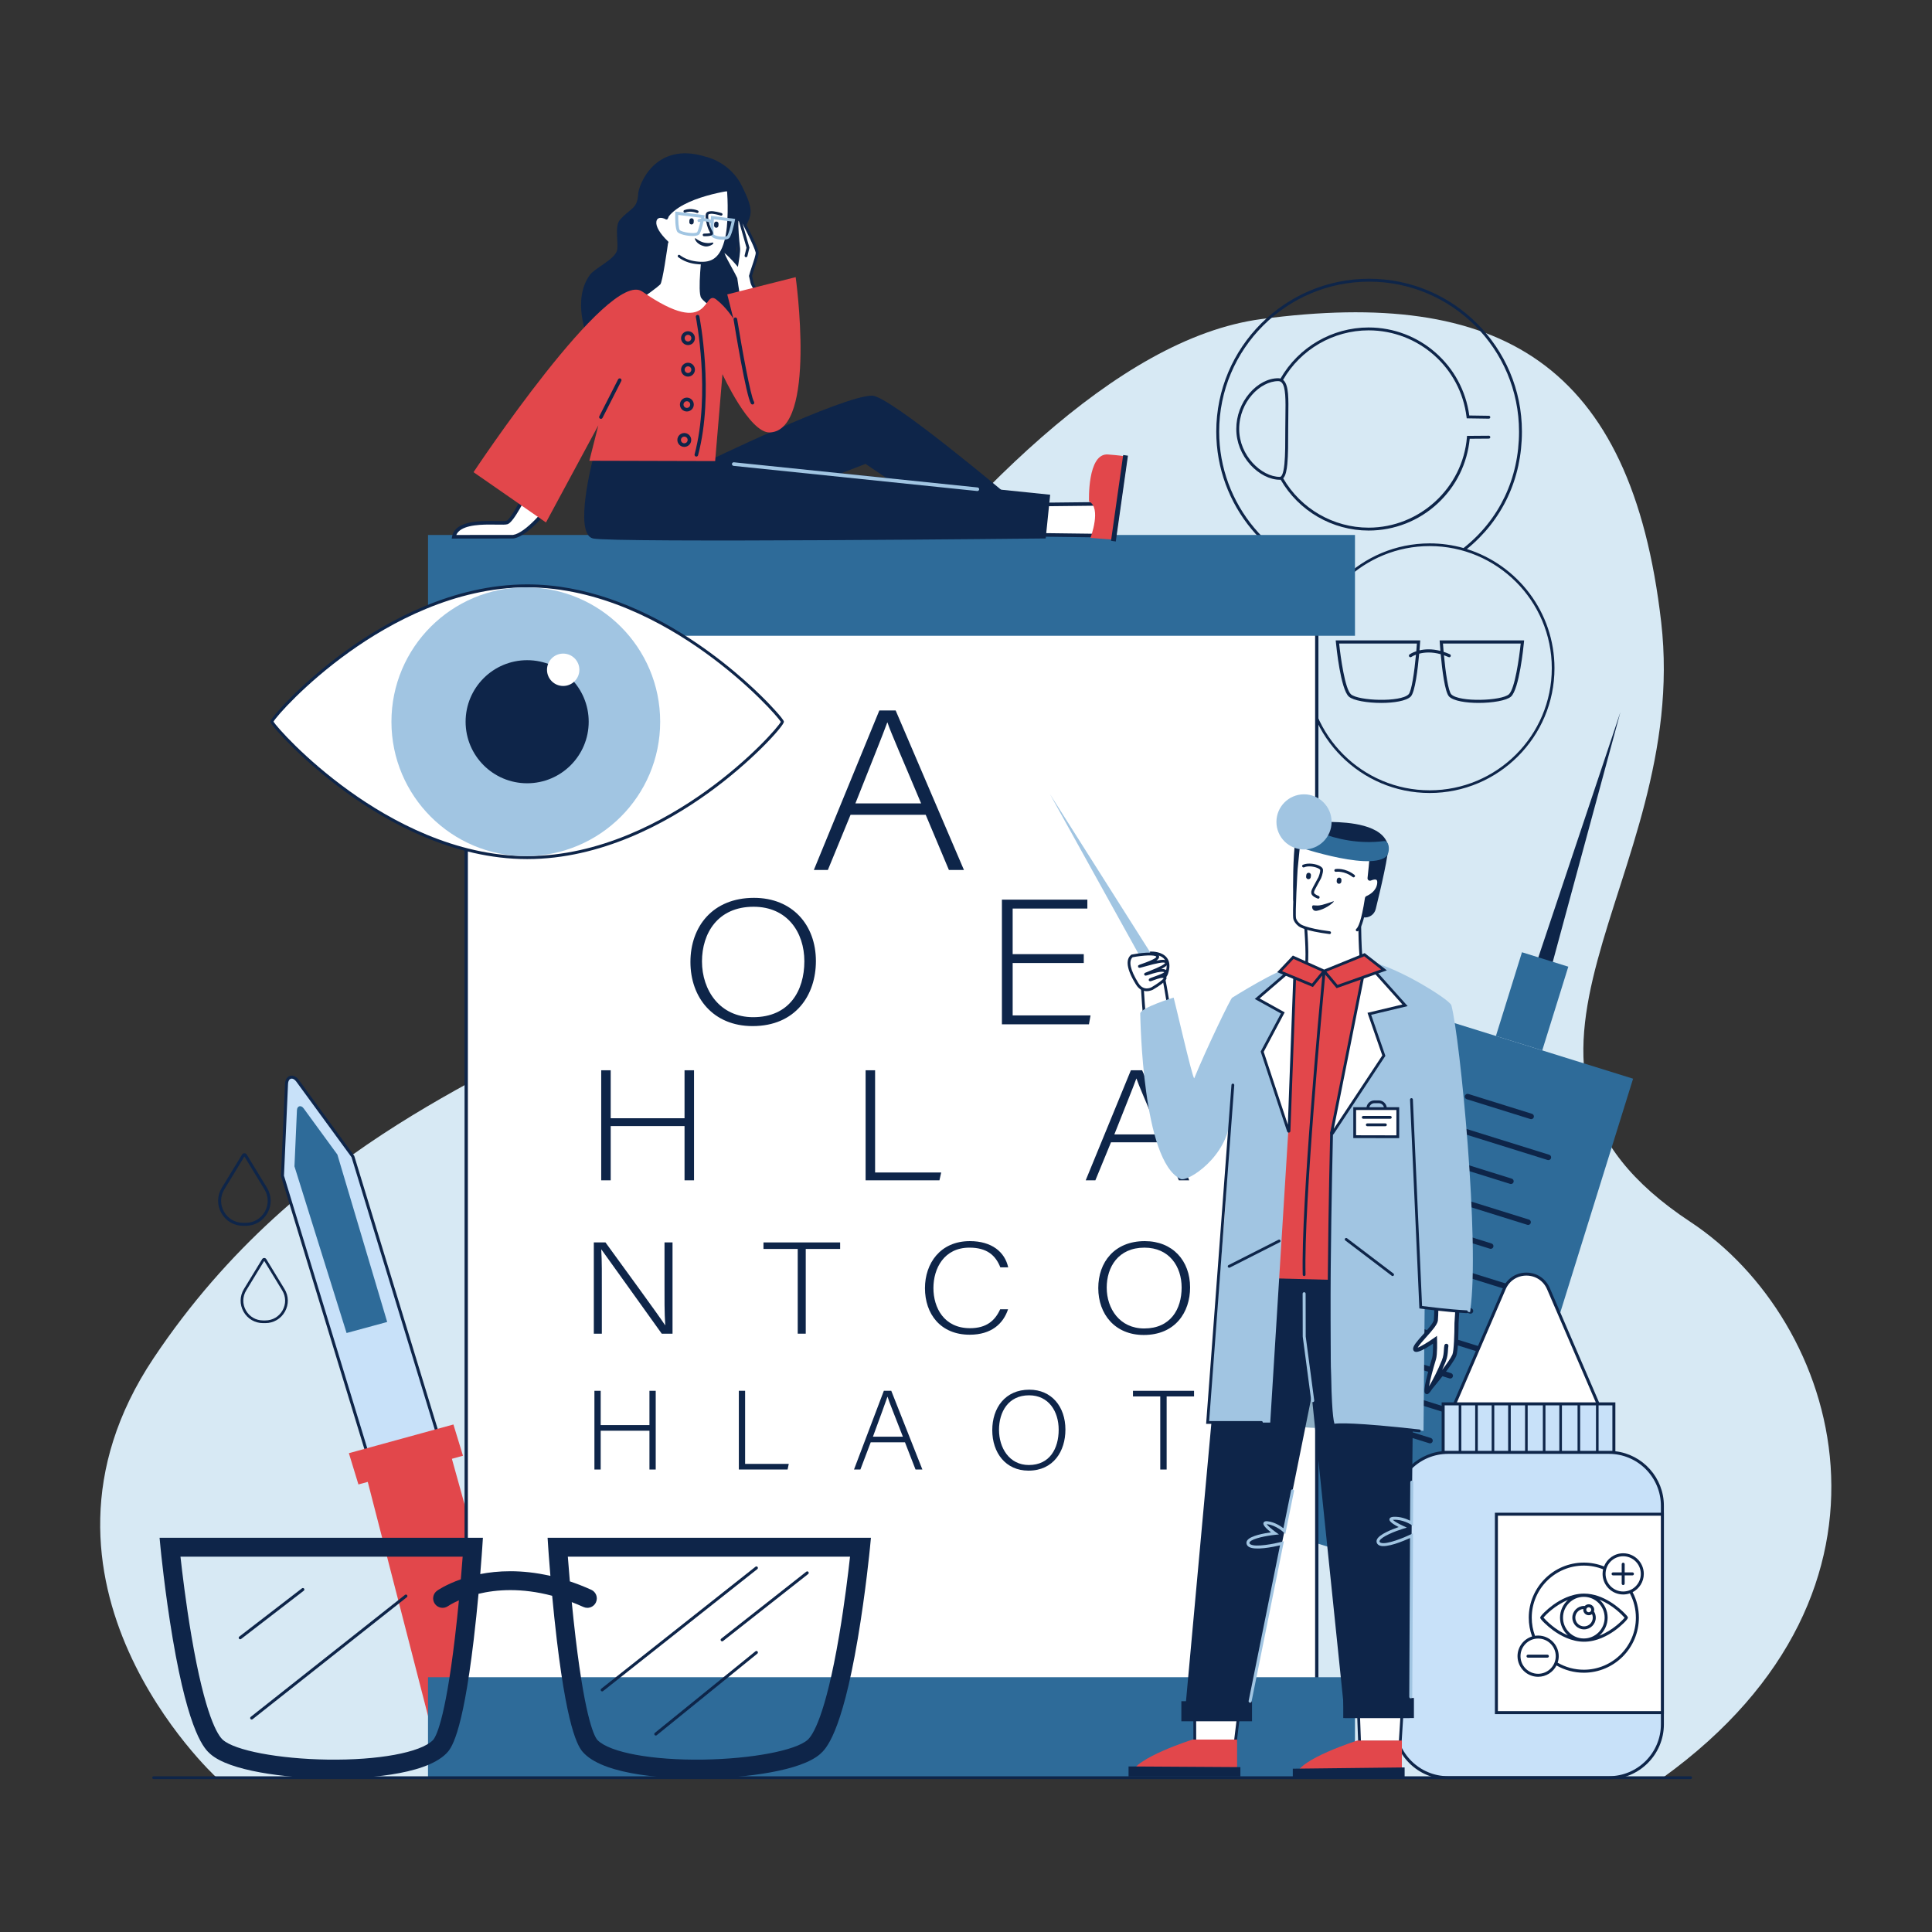 <?xml version="1.0" encoding="UTF-8" standalone="no"?>
<svg
   xmlns:dc="http://purl.org/dc/elements/1.1/"
   xmlns:cc="http://creativecommons.org/ns#"
   xmlns:rdf="http://www.w3.org/1999/02/22-rdf-syntax-ns#"
   xmlns:svg="http://www.w3.org/2000/svg"
   xmlns="http://www.w3.org/2000/svg"
   xmlns:sodipodi="http://sodipodi.sourceforge.net/DTD/sodipodi-0.dtd"
   xmlns:inkscape="http://www.inkscape.org/namespaces/inkscape"
   version="1.1"
   id="svg2"
   xml:space="preserve"
   width="2666.667"
   height="2666.667"
   viewBox="0 0 2666.667 2666.667"
   sodipodi:docname="4432.eps"><rect x="0" y="0" width="2666.667" height="2666.667" fill="#333333" stroke="none"/><defs
     id="defs6" /><sodipodi:namedview
     pagecolor="#ffffff"
     bordercolor="#666666"
     borderopacity="1"
     objecttolerance="10"
     gridtolerance="10"
     guidetolerance="10"
     inkscape:pageopacity="0"
     inkscape:pageshadow="2"
     inkscape:window-width="640"
     inkscape:window-height="480"
     id="namedview4" /><g
     id="g10"
     inkscape:groupmode="layer"
     inkscape:label="ink_ext_XXXXXX"
     transform="matrix(1.333,0,0,-1.333,0,2666.667)"><g
       id="g12"
       transform="scale(0.1)"><path
         d="m 2235.43,1605.6 c 0,0 -2192.039,2017.3 -646.41,4334.3 1545.63,2317 3719.09,2962.8 4408.46,3515.5 689.36,552.7 4059.62,6846.5 7062.42,7245.7 2463.6,327.4 3831.9,-448.7 4141,-3138.1 309.2,-2689.4 -2169.3,-4580.3 303.1,-6210.6 1545.6,-1019.1 2419.8,-3802.4 -285.9,-5754.5 l -14982.67,7.7"
         style="fill:#d7e9f4;fill-opacity:1;fill-rule:nonzero;stroke:none"
         id="path16" /><path
         d="m 15792.4,9684.2 986.1,2946.8 -782.3,-2888.9 z"
         style="fill:#0e2549;fill-opacity:1;fill-rule:nonzero;stroke:none"
         id="path18" /><path
         d="m 15255,3520.6 -2361.2,735.3 1654.9,5315 2361.2,-735.3 -1654.9,-5315"
         style="fill:#2e6b99;fill-opacity:1;fill-rule:nonzero;stroke:none"
         id="path20" /><path
         d="m 15969.2,9128.6 -479.7,149.3 269.9,867 479.7,-149.4 -269.9,-866.9"
         style="fill:#2e6b99;fill-opacity:1;fill-rule:nonzero;stroke:none"
         id="path22" /><path
         d="m 16033.1,7992.6 c -2.8,0 -5.7,0.5 -8.5,1.3 l -1225.8,382.3 c -14.9,4.6 -23.3,20.5 -18.6,35.5 4.7,14.9 20.5,23.2 35.5,18.6 L 16041.5,8048 c 14.9,-4.6 23.3,-20.5 18.6,-35.5 -3.8,-12.1 -15,-19.9 -27,-19.9"
         style="fill:#0e2549;fill-opacity:1;fill-rule:nonzero;stroke:none"
         id="path24" /><path
         d="m 15823.2,7321.4 c -2.8,0 -5.6,0.4 -8.5,1.3 l -1225.8,382.2 c -14.9,4.7 -23.2,20.6 -18.6,35.5 4.7,14.9 20.6,23.3 35.5,18.6 l 1225.8,-382.2 c 15,-4.7 23.3,-20.6 18.6,-35.5 -3.7,-12.1 -14.9,-19.9 -27,-19.9"
         style="fill:#0e2549;fill-opacity:1;fill-rule:nonzero;stroke:none"
         id="path26" /><path
         d="m 15854.6,8416.6 c -2.7,0 -5.6,0.4 -8.4,1.3 l -658.9,205.5 c -14.9,4.6 -23.2,20.5 -18.6,35.5 4.7,14.9 20.5,23.2 35.5,18.6 l 658.9,-205.5 c 14.9,-4.6 23.2,-20.5 18.6,-35.5 -3.8,-12.1 -15,-19.9 -27.1,-19.9"
         style="fill:#0e2549;fill-opacity:1;fill-rule:nonzero;stroke:none"
         id="path28" /><path
         d="m 15645.3,7745.2 c -2.8,0 -5.6,0.4 -8.4,1.3 L 14978,7952 c -15,4.6 -23.3,20.5 -18.6,35.4 4.6,15 20.5,23.3 35.4,18.7 l 658.9,-205.5 c 15,-4.7 23.3,-20.5 18.6,-35.5 -3.7,-12.1 -14.9,-19.9 -27,-19.9"
         style="fill:#0e2549;fill-opacity:1;fill-rule:nonzero;stroke:none"
         id="path30" /><path
         d="m 15614.1,6649.9 c -2.8,0 -5.6,0.4 -8.4,1.3 l -1225.9,382.2 c -14.9,4.7 -23.2,20.6 -18.6,35.5 4.7,14.9 20.6,23.3 35.5,18.6 l 1225.8,-382.2 c 15,-4.7 23.3,-20.6 18.6,-35.5 -3.7,-12.1 -14.9,-19.9 -27,-19.9"
         style="fill:#0e2549;fill-opacity:1;fill-rule:nonzero;stroke:none"
         id="path32" /><path
         d="m 15404.2,5978.6 c -2.8,0 -5.6,0.5 -8.4,1.3 L 14170,6362.2 c -15,4.6 -23.3,20.5 -18.7,35.4 4.7,15 20.6,23.3 35.5,18.7 L 15412.7,6034 c 14.9,-4.6 23.2,-20.5 18.6,-35.5 -3.8,-12.1 -15,-19.9 -27.1,-19.9"
         style="fill:#0e2549;fill-opacity:1;fill-rule:nonzero;stroke:none"
         id="path34" /><path
         d="m 15435.7,7073.9 c -2.8,0 -5.7,0.4 -8.5,1.3 l -658.8,205.4 c -15,4.7 -23.3,20.6 -18.7,35.5 4.7,14.9 20.6,23.3 35.5,18.6 l 658.9,-205.4 c 14.9,-4.7 23.3,-20.6 18.6,-35.5 -3.8,-12.1 -15,-19.9 -27,-19.9"
         style="fill:#0e2549;fill-opacity:1;fill-rule:nonzero;stroke:none"
         id="path36" /><path
         d="m 15226.3,6402.5 c -2.8,0 -5.6,0.4 -8.4,1.3 l -658.9,205.4 c -14.9,4.7 -23.3,20.5 -18.6,35.5 4.6,14.9 20.5,23.3 35.5,18.6 l 658.8,-205.4 c 15,-4.7 23.3,-20.6 18.7,-35.5 -3.8,-12.2 -15,-19.9 -27.1,-19.9"
         style="fill:#0e2549;fill-opacity:1;fill-rule:nonzero;stroke:none"
         id="path38" /><path
         d="m 15195.1,5307.1 c -2.8,0 -5.6,0.5 -8.4,1.3 l -1225.8,382.3 c -15,4.6 -23.3,20.5 -18.6,35.4 4.6,15 20.5,23.3 35.4,18.7 l 1225.9,-382.3 c 14.9,-4.6 23.2,-20.5 18.6,-35.4 -3.8,-12.2 -15,-20 -27.1,-20"
         style="fill:#0e2549;fill-opacity:1;fill-rule:nonzero;stroke:none"
         id="path40" /><path
         d="m 14985.3,4635.9 c -2.8,0 -5.7,0.4 -8.5,1.3 L 13751,5019.4 c -15,4.7 -23.3,20.6 -18.6,35.5 4.6,14.9 20.5,23.3 35.5,18.6 l 1225.8,-382.2 c 14.9,-4.7 23.3,-20.6 18.6,-35.5 -3.8,-12.1 -15,-19.9 -27,-19.9"
         style="fill:#0e2549;fill-opacity:1;fill-rule:nonzero;stroke:none"
         id="path42" /><path
         d="m 15016.7,5731.1 c -2.8,0 -5.6,0.4 -8.4,1.3 l -658.9,205.5 c -14.9,4.6 -23.3,20.5 -18.6,35.4 4.6,15 20.5,23.3 35.5,18.7 l 658.8,-205.5 c 15,-4.6 23.3,-20.5 18.6,-35.5 -3.7,-12.1 -14.9,-19.9 -27,-19.9"
         style="fill:#0e2549;fill-opacity:1;fill-rule:nonzero;stroke:none"
         id="path44" /><path
         d="m 14807.3,5059.7 c -2.7,0 -5.6,0.4 -8.4,1.3 l -658.9,205.4 c -14.9,4.7 -23.2,20.6 -18.6,35.5 4.7,15 20.6,23.3 35.5,18.6 l 658.9,-205.4 c 14.9,-4.7 23.2,-20.5 18.6,-35.5 -3.8,-12.1 -15,-19.9 -27.1,-19.9"
         style="fill:#0e2549;fill-opacity:1;fill-rule:nonzero;stroke:none"
         id="path46" /><path
         d="m 12831.1,15562.8 c 0,279.2 217.2,495.8 404.1,495.8 14.6,0 26.4,-4.7 35.9,-14.4 43.3,-44 41.2,-185.7 38.8,-349.7 -0.6,-42.3 -1.3,-86.1 -1.3,-131.7 v -2.3 c 0,-137.2 0,-266.9 -8.8,-358.1 -11.3,-117.8 -34.4,-135.3 -47.1,-135.3 -191,0 -421.6,221.1 -421.6,495.7 z m 2585.2,-69.5 c -0.1,0 -0.1,0 -0.1,0 l -225.6,-1.7 -1.2,-13.7 c -43.2,-525.1 -490.3,-936.6 -1018,-936.6 -364.1,0 -702.2,195.6 -884.6,510.9 27.4,28 37.3,90.8 42.8,147.3 8.9,92.7 8.9,223 8.9,361 v 2.3 c 0,45.4 0.7,89 1.3,131.3 2.7,184.7 4.7,318.2 -47.4,371.1 -2.2,2.2 -4.5,4.2 -6.8,6.1 182,316.6 520.8,513 885.8,513 516.5,0 952.4,-386.1 1014.1,-898 l 1.6,-13 229,-3.4 c 0,0 0.1,0 0.2,0 8.1,0 14.8,6.5 14.9,14.7 0.2,8.3 -6.4,15.1 -14.7,15.2 l -202.9,3 c -69.3,520.5 -515,911.4 -1042.2,911.4 -376,0 -725.1,-202.6 -912.4,-529 -7.4,2.2 -15.4,3.3 -23.8,3.3 -103.9,0 -211.9,-56.5 -296.6,-154.8 -88.6,-103 -137.4,-234.7 -137.4,-370.9 0,-135.3 52,-267.1 146.4,-371.2 87.9,-96.7 201.9,-154.4 305.1,-154.4 2.7,0 5.3,0.3 7.8,0.7 187.6,-324.9 535.8,-526.5 910.9,-526.5 265.6,0 519.1,99.4 714,279.7 190.4,176.2 308.2,413.9 332.6,670.8 l 198.4,1.5 c 8.2,0 14.9,6.8 14.8,15 0,8.3 -6.7,14.9 -14.9,14.9"
         style="fill:#0e2549;fill-opacity:1;fill-rule:nonzero;stroke:none"
         id="path48" /><path
         d="m 15624.1,12815.9 c -77.2,-68.7 -513.3,-83.8 -596.4,-0.7 -31.7,31.7 -59.7,230 -76.4,405.2 15.7,-5.5 31.8,-11.8 48.4,-19.3 2.1,-1 4.4,-1.4 6.6,-1.4 6.1,0 12,3.5 14.7,9.5 3.6,8.1 0,17.6 -8.1,21.3 -22.4,10.1 -44,18.3 -64.8,25.1 -2.7,30.1 -5,59.1 -6.9,86 h 805 c -14.8,-143.2 -60.5,-471 -122.1,-525.7 z m -1039.2,-0.7 c -83.2,-83.1 -519.2,-68 -596.5,0.7 -61.5,54.7 -107.2,382.5 -122.1,525.7 h 805 c -1.7,-25.1 -3.8,-52 -6.3,-80 -42.8,-14.1 -67.1,-30.9 -69.6,-32.7 -7.3,-5.1 -9,-15.2 -3.8,-22.5 5.1,-7.2 15.2,-8.9 22.5,-3.7 0.5,0.3 17.2,11.8 47.7,23.2 -16.6,-176.5 -44.9,-378.7 -76.9,-410.7 z m 321.9,558.6 1.1,-17.1 c 0.8,-12 3.1,-45.9 7,-91.5 -89.3,23.1 -162.8,18.2 -216.7,5.7 3.6,42.7 5.7,74.3 6.5,85.8 l 1.1,17.1 h -875 l 1.7,-17.6 c 4.7,-49.8 49.2,-488.5 134.5,-564.4 46.5,-41.3 192.4,-65.2 335,-65.2 131.4,0 260.1,20.3 305.6,65.8 45,45 73.7,290.6 87.6,444.1 52.4,13.7 128.5,20.8 222.7,-5.6 14,-153.7 42.6,-394.1 87,-438.5 45.6,-45.5 174.2,-65.8 305.6,-65.8 142.6,0 288.6,23.9 335,65.2 85.4,75.9 129.8,514.6 134.6,564.4 l 1.7,17.6 h -875"
         style="fill:#0e2549;fill-opacity:1;fill-rule:nonzero;stroke:none"
         id="path50" /><path
         d="m 14803.6,11821.7 c -697.3,0 -1264.5,567.2 -1264.5,1264.5 0,346.9 140.5,661.7 367.5,890.4 22.9,-4 46,-7.4 69.2,-10.4 0.7,-0.1 1.3,-0.1 1.9,-0.1 7.5,0 13.9,5.5 14.9,13.1 1,8.2 -4.8,15.6 -13,16.7 -15.6,1.9 -31,4.2 -46.4,6.7 226.8,215.6 533.4,348.1 870.4,348.1 697.2,0 1264.5,-567.3 1264.5,-1264.5 0,-697.3 -567.3,-1264.5 -1264.5,-1264.5 z m -2179.8,3714.4 c 0,856.1 696.5,1552.6 1552.6,1552.6 856.1,0 1552.5,-696.5 1552.5,-1552.6 0,-484.5 -204.1,-912.7 -574.7,-1206 -111.5,31.5 -229.1,48.4 -350.6,48.4 -351.8,0 -671.2,-141.4 -904.4,-370.2 -732.6,131.9 -1275.4,774.7 -1275.4,1527.8 z m 2565.1,-1216.3 c 367.7,298.6 569.9,729.6 569.9,1216.3 0,872.6 -709.9,1582.5 -1582.4,1582.5 -872.6,0 -1582.5,-709.9 -1582.5,-1582.5 0,-760.6 543.3,-1411 1279.8,-1553.5 -224.3,-232.5 -362.4,-548.6 -362.4,-896.4 0,-712.6 579.7,-1292.3 1292.3,-1292.3 712.6,0 1292.3,579.7 1292.3,1292.3 0,578.4 -382,1069.3 -907,1233.6"
         style="fill:#0e2549;fill-opacity:1;fill-rule:nonzero;stroke:none"
         id="path52" /><path
         d="m 2966.96,8783.7 -42.14,-954.3 1407.68,-4607.2 729.2,200.2 -1407.68,4607.2 -573.6,785.2 c -44.61,61.1 -110.19,43.1 -113.46,-31.1"
         style="fill:#c8e1f9;fill-opacity:1;fill-rule:nonzero;stroke:none"
         id="path54" /><path
         d="M 2940.38,7831.4 4342.89,3241 5042.27,3433.1 3640,8022.6 3067.94,8805.7 c -17.05,23.4 -38.68,34.6 -56.39,29.2 -17.05,-5.2 -27.95,-24.6 -29.15,-51.9 z m 1381.73,-4628.1 -1412.84,4624.2 42.25,956.9 15.44,-0.7 -15.44,0.7 c 1.81,41 20.91,71 51.09,80.1 30.66,9.3 65.27,-6.3 90.3,-40.5 l 575.13,-787.3 0.76,-2.5 1412.33,-4622.5 -759.02,-208.4"
         style="fill:#0e2549;fill-opacity:1;fill-rule:nonzero;stroke:none"
         id="path56" /><path
         d="m 3074.72,8509.6 -25.68,-581.6 539.59,-1725.7 420.58,114.3 -515.77,1733.4 -349.57,478.6 c -27.19,37.2 -67.16,26.2 -69.15,-19"
         style="fill:#2e6b99;fill-opacity:1;fill-rule:nonzero;stroke:none"
         id="path58" /><path
         d="m 4793.8,4931.4 -1082.49,-297.2 -98.88,323.7 1082.5,297.2 98.87,-323.7"
         style="fill:#e2474b;fill-opacity:1;fill-rule:nonzero;stroke:none"
         id="path60" /><path
         d="m 5168.81,3138.4 -707.92,-1012.3 -707.92,2748.4 867,238.1 548.84,-1974.2"
         style="fill:#e2474b;fill-opacity:1;fill-rule:nonzero;stroke:none"
         id="path62" /><path
         d="m 2532.98,8034.2 v 0 0 z m -2.29,-3.8 -207.7,-341 c -43.42,-71.3 -44.93,-157.3 -4.04,-230.1 40.88,-72.8 115.13,-116.2 198.61,-116.2 h 26.26 c 83.47,0 157.73,43.4 198.62,116.2 40.89,72.8 39.37,158.8 -4.05,230.1 z m 13.13,-718.2 h -26.26 c -94.8,0 -179.13,49.3 -225.56,132 -46.44,82.6 -44.72,180.3 4.6,261.3 l 209.99,344.8 c 5.16,8.4 14.17,13.5 24.1,13.5 v 0 c 9.94,0 18.94,-5.1 24.1,-13.5 l 210,-344.8 c 49.31,-81 51.03,-178.7 4.59,-261.3 -46.43,-82.7 -130.76,-132 -225.56,-132"
         style="fill:#0e2549;fill-opacity:1;fill-rule:nonzero;stroke:none"
         id="path64" /><path
         d="m 2737.93,6952.6 h -0.01 0.01 z m -2.06,-3.4 -186.35,-306 c -38.96,-63.9 -40.32,-141.1 -3.63,-206.4 36.69,-65.3 103.3,-104.3 178.21,-104.3 h 23.55 c 74.9,0 141.52,39 178.21,104.3 36.68,65.3 35.33,142.5 -3.63,206.4 z m 11.78,-644.4 h -23.55 c -85.07,0 -160.72,44.3 -202.39,118.4 -41.66,74.2 -40.12,161.8 4.13,234.5 l 188.41,309.3 c 4.64,7.6 12.72,12.2 21.63,12.2 8.91,0 16.99,-4.6 21.62,-12.2 l 188.41,-309.3 c 44.25,-72.7 45.79,-160.3 4.12,-234.5 -41.66,-74.1 -117.32,-118.4 -202.38,-118.4"
         style="fill:#0e2549;fill-opacity:1;fill-rule:nonzero;stroke:none"
         id="path66" /><path
         d="M 13634.6,1609.9 H 4827.52 v 12352 h 8807.08 v -12352"
         style="fill:#ffffff;fill-opacity:1;fill-rule:nonzero;stroke:none"
         id="path68" /><path
         d="M 4844.64,1627 H 13617.5 V 13944.8 H 4844.64 Z m 8807.06,-34.2 H 4810.4 V 13979 h 8841.3 V 1592.8"
         style="fill:#0e2549;fill-opacity:1;fill-rule:nonzero;stroke:none"
         id="path70" /><path
         d="M 14030.2,13421.9 H 4431.89 v 1043.7 h 9598.31 v -1043.7"
         style="fill:#2e6b99;fill-opacity:1;fill-rule:nonzero;stroke:none"
         id="path72" /><path
         d="M 14030.2,1594.5 H 4431.89 V 2638.2 H 14030.2 V 1594.5"
         style="fill:#2e6b99;fill-opacity:1;fill-rule:nonzero;stroke:none"
         id="path74" /><path
         d="m 7268.76,10049.8 c 0,-297 183.54,-577.3 529.99,-577.3 373.27,0 530,272.9 530,579.1 0,300.6 -177.36,564.4 -525.87,564.4 -371.21,0 -534.12,-274.8 -534.12,-566.2 z m 1179.59,3.6 c 0,-352.2 -210.34,-673.1 -655.79,-673.1 -406.25,0 -643.41,293.2 -643.41,663.9 0,365.2 228.91,664 657.85,664 395.95,0 641.35,-278.5 641.35,-654.8"
         style="fill:#0e2549;fill-opacity:1;fill-rule:nonzero;stroke:none"
         id="path76" /><path
         d="m 11222,10033.2 h -736.3 v -542.3 h 806.4 l -16.5,-92.2 h -901.2 v 1291 h 884.7 v -92.2 h -773.4 v -472.1 h 736.3 v -92.2"
         style="fill:#0e2549;fill-opacity:1;fill-rule:nonzero;stroke:none"
         id="path78" /><path
         d="m 6225.28,8922.8 h 98.29 v -496.5 h 764.49 v 496.5 h 98.29 V 7783.2 h -98.29 v 561.7 h -764.49 v -561.7 h -98.29 v 1139.6"
         style="fill:#0e2549;fill-opacity:1;fill-rule:nonzero;stroke:none"
         id="path80" /><path
         d="m 8962.93,8922.8 h 98.3 V 7864.6 h 684.4 l -18.2,-81.4 h -764.5 v 1139.6"
         style="fill:#0e2549;fill-opacity:1;fill-rule:nonzero;stroke:none"
         id="path82" /><path
         d="m 12008.2,8258.6 c -142,338.6 -214.8,501.4 -240.3,577.9 h -1.8 c -31,-86.3 -112.9,-288.1 -227.5,-577.9 z m -504.2,-81.4 -162,-394 h -100.1 l 467.8,1139.6 h 116.5 L 12314,7783.2 h -107.4 l -165.7,394 H 11504"
         style="fill:#0e2549;fill-opacity:1;fill-rule:nonzero;stroke:none"
         id="path84" /><path
         d="m 6148.76,6195.4 v 944.8 h 120.75 c 164.5,-226.8 550.87,-754.5 617.28,-857 h 1.51 c -9.06,136.3 -7.55,275.3 -7.55,429.2 v 427.8 h 83.01 v -944.8 h -111.68 c -156.97,218.7 -549.37,768 -624.83,871.9 h -1.51 c 7.54,-124.2 6.03,-261.8 6.03,-433.2 v -438.7 h -83.01"
         style="fill:#0e2549;fill-opacity:1;fill-rule:nonzero;stroke:none"
         id="path86" /><path
         d="m 8260.13,7072.7 h -354.67 v 67.5 h 793.86 v -67.5 h -356.18 v -877.3 h -83.01 v 877.3"
         style="fill:#0e2549;fill-opacity:1;fill-rule:nonzero;stroke:none"
         id="path88" /><path
         d="m 10437.9,6447.8 c -49.8,-149.8 -173.5,-263.2 -396.9,-263.2 -303.38,0 -463.36,216 -463.36,481.9 0,255 156.96,487.2 464.86,487.2 227.9,0 362.2,-113.4 396.9,-271.3 h -81.5 c -48.3,122.8 -137.3,203.8 -319.9,203.8 -262.64,0 -372.82,-214.6 -372.82,-418.4 0,-202.4 108.66,-415.7 378.82,-415.7 172,0 259.6,79.7 312.4,195.7 h 81.5"
         style="fill:#0e2549;fill-opacity:1;fill-rule:nonzero;stroke:none"
         id="path90" /><path
         d="m 11459.6,6671.9 c 0,-217.3 134.3,-422.5 387.9,-422.5 273.1,0 387.8,199.8 387.8,423.8 0,220 -129.8,413 -384.8,413 -271.7,0 -390.9,-201.1 -390.9,-414.3 z m 863.3,2.7 c 0,-257.8 -154,-492.7 -480,-492.7 -297.3,0 -470.8,214.6 -470.8,485.9 0,267.2 167.5,485.9 481.4,485.9 289.8,0 469.4,-203.8 469.4,-479.1"
         style="fill:#0e2549;fill-opacity:1;fill-rule:nonzero;stroke:none"
         id="path92" /><path
         d="m 9537.86,11686 c -205.79,490.8 -311.32,726.7 -348.26,837.6 h -2.63 c -44.85,-125 -163.57,-417.6 -329.78,-837.6 z m -730.8,-117.9 -234.8,-571 h -145.11 l 678.03,1651.6 h 168.85 l 707.05,-1651.6 h -155.66 l -240.08,571 h -778.28"
         style="fill:#0e2549;fill-opacity:1;fill-rule:nonzero;stroke:none"
         id="path94" /><path
         d="m 6154.95,5603.8 h 64.92 v -355.1 h 504.87 v 355.1 h 64.91 v -815 h -64.91 v 401.7 h -504.87 v -401.7 h -64.92 v 815"
         style="fill:#0e2549;fill-opacity:1;fill-rule:nonzero;stroke:none"
         id="path96" /><path
         d="m 7650.37,5603.8 h 64.92 V 4847 h 451.98 l -12.02,-58.2 h -504.88 v 815"
         style="fill:#0e2549;fill-opacity:1;fill-rule:nonzero;stroke:none"
         id="path98" /><path
         d="m 9348.93,5128.8 c -93.76,242.1 -141.85,358.6 -158.68,413.3 h -1.2 c -20.43,-61.7 -74.53,-206.1 -150.26,-413.3 z m -332.98,-58.2 -106.99,-281.8 h -66.11 l 308.94,815 h 76.93 l 322.16,-815 h -70.92 l -109.39,281.8 h -354.62"
         style="fill:#0e2549;fill-opacity:1;fill-rule:nonzero;stroke:none"
         id="path100" /><path
         d="m 10344.3,5199.8 c 0,-187.4 107,-364.4 308.9,-364.4 217.6,0 308.9,172.3 308.9,365.6 0,189.7 -103.3,356.2 -306.5,356.2 -216.4,0 -311.3,-173.5 -311.3,-357.4 z m 687.6,2.3 c 0,-222.3 -122.7,-424.9 -382.3,-424.9 -236.8,0 -375.1,185.1 -375.1,419.1 0,230.5 133.5,419.1 383.5,419.1 230.8,0 373.9,-175.8 373.9,-413.3"
         style="fill:#0e2549;fill-opacity:1;fill-rule:nonzero;stroke:none"
         id="path102" /><path
         d="m 12014,5545.6 h -282.5 v 58.2 h 632.3 v -58.2 h -283.7 v -756.8 h -66.1 v 756.8"
         style="fill:#0e2549;fill-opacity:1;fill-rule:nonzero;stroke:none"
         id="path104" /><path
         d="m 16660.1,1597.9 h -1666 c -305.5,0 -553.2,247.7 -553.2,553.2 v 2262.1 c 0,305.5 247.7,553.2 553.2,553.2 h 1666 c 305.5,0 553.2,-247.7 553.2,-553.2 V 2151.1 c 0,-305.5 -247.7,-553.2 -553.2,-553.2"
         style="fill:#c8e1f9;fill-opacity:1;fill-rule:nonzero;stroke:none"
         id="path106" /><path
         d="m 16710.9,4966.4 h -1767.6 v 502.3 h 1767.6 v -502.3"
         style="fill:#c8e1f9;fill-opacity:1;fill-rule:nonzero;stroke:none"
         id="path108" /><path
         d="m 15576.6,6662 -514.1,-1193.3 h 1484.7 l -514,1193.3 c -86.3,200.3 -370.3,200.3 -456.6,0"
         style="fill:#ffffff;fill-opacity:1;fill-rule:nonzero;stroke:none"
         id="path110" /><path
         d="m 17197.9,2151.1 c 0,-296.5 -241.3,-537.8 -537.8,-537.8 h -1666 c -296.5,0 -537.8,241.3 -537.8,537.8 v 2262.1 c 0,296.5 241.3,537.8 537.8,537.8 h 1666 c 296.5,0 537.8,-241.3 537.8,-537.8 z m -2239.2,3302.2 h 145.6 v -471.4 h -145.6 z m 632.1,1202.6 c 37.4,86.9 119.5,140.9 214.1,140.9 94.6,0 176.6,-54 214.1,-140.9 l 504.7,-1171.7 H 15086 Z m 771,-1202.6 h 163.9 v -471.4 h -163.9 z m -188.7,0 h 161.7 v -471.4 h -161.7 z m -170.6,0 h 143.7 v -471.4 h -143.7 z m -184.1,0 h 157.1 v -471.4 h -157.1 z m -175.2,0 h 148.2 v -471.4 h -148.2 z m -170.6,0 h 143.7 v -471.4 h -143.7 z m -170.7,0 h 143.7 v -471.4 h -143.7 z m -170.7,0 h 143.7 v -471.4 h -143.7 z m 1564.3,0 v -471.4 h -142.9 v 471.4 h 18.1 z m 30.9,-475.4 v 506.3 h -169 l -510.1,1184 c -42.3,98.4 -135.3,159.5 -242.4,159.5 -107.2,0 -200.1,-61.1 -242.5,-159.5 l -510,-1184 h -124.6 v -506.3 c -282.4,-32.9 -502.4,-273.6 -502.4,-564.7 V 2151.1 c 0,-313.6 255.1,-568.7 568.7,-568.7 h 1666 c 313.6,0 568.7,255.1 568.7,568.7 v 2262.1 c 0,291.1 -220,531.8 -502.4,564.7"
         style="fill:#0e2549;fill-opacity:1;fill-rule:nonzero;stroke:none"
         id="path112" /><path
         d="m 17202.6,2268.4 h -1718.8 v 2054.4 h 1718.8 V 2268.4"
         style="fill:#ffffff;fill-opacity:1;fill-rule:nonzero;stroke:none"
         id="path114" /><path
         d="m 15510,2287 h 1687.9 V 4310.5 H 15510 Z m 1718.8,-31 h -1749.7 v 2085.4 h 1749.7 V 2256"
         style="fill:#0e2549;fill-opacity:1;fill-rule:nonzero;stroke:none"
         id="path116" /><path
         d="m 16560.7,3068.4 c 52.4,45.3 85.6,112.1 85.6,186.5 0,74.4 -33.2,141.2 -85.6,186.4 137.4,-53.8 237.5,-160 261.3,-187.2 -24,-29.6 -125.6,-132.8 -261.3,-185.7 z m -578.5,187.1 c 24.3,30.2 122,129.1 252.8,182.5 -50.1,-45.1 -81.7,-110.5 -81.7,-183.1 0,-72.6 31.6,-138 81.7,-183.1 -133,54.7 -229.4,157.1 -252.8,183.7 z m 417.6,-216.2 c -118.9,0 -215.6,96.7 -215.6,215.6 0,118.9 96.7,215.6 215.6,215.6 118.9,0 215.6,-96.7 215.6,-215.6 0,-118.9 -96.7,-215.6 -215.6,-215.6 z m 423.4,259.6 c -47.1,48.1 -216.6,205 -421.1,205 -130.5,0 -245.7,-63.5 -319.5,-116.7 -65.5,-47.4 -134.9,-115.4 -134.9,-132.3 0,-15.9 70.6,-84.7 134.9,-131.4 73.9,-53.7 189.3,-117.7 319.5,-117.7 130.7,0 245.8,63.2 319.3,116.3 65.3,47 134.7,115.1 135.1,132.5 0.1,5.1 0.2,10 -33.3,44.3"
         style="fill:#0e2549;fill-opacity:1;fill-rule:nonzero;stroke:none"
         id="path118" /><path
         d="m 16402.1,3164.5 c -49.8,0 -90.4,40.6 -90.4,90.4 0,47.3 36.6,86.2 82.9,90 -0.3,-2.7 -0.6,-5.4 -0.6,-8.1 0,-31.3 25.4,-56.7 56.7,-56.7 12.7,0 24.5,4.3 34,11.5 5.1,-11.4 7.7,-23.8 7.7,-36.7 0,-49.8 -40.5,-90.4 -90.3,-90.4 z m 48.6,198 c 14.2,0 25.7,-11.5 25.7,-25.7 0,-14.2 -11.5,-25.8 -25.7,-25.8 -14.2,0 -25.8,11.6 -25.8,25.8 0,14.2 11.6,25.7 25.8,25.7 z m 54,-42.9 c 1.7,5.4 2.6,11.2 2.6,17.2 0,31.2 -25.4,56.7 -56.6,56.7 -16.1,0 -30.6,-6.8 -40.9,-17.6 -2.5,0.2 -5.1,0.3 -7.7,0.3 -66.9,0 -121.3,-54.4 -121.3,-121.3 0,-66.9 54.4,-121.3 121.3,-121.3 66.9,0 121.3,54.4 121.3,121.3 0,23.3 -6.5,45.5 -18.7,64.7"
         style="fill:#0e2549;fill-opacity:1;fill-rule:nonzero;stroke:none"
         id="path120" /><path
         d="m 16022.4,2840.7 h -200.6 c -8.5,0 -15.4,6.9 -15.4,15.4 0,8.6 6.9,15.5 15.4,15.5 h 200.6 c 8.6,0 15.5,-6.9 15.5,-15.5 0,-8.5 -6.9,-15.4 -15.5,-15.4"
         style="fill:#0e2549;fill-opacity:1;fill-rule:nonzero;stroke:none"
         id="path122" /><path
         d="m 16938.9,3254.9 c 0,-297.3 -241.8,-539.2 -539.1,-539.2 -95.5,0 -188.9,25.2 -270.9,73 7.1,21.2 11.1,43.9 11.1,67.4 0,117.7 -95.7,213.4 -213.4,213.4 -10.9,0 -21.6,-1.1 -32.1,-2.7 -22.4,60 -33.9,123.2 -33.9,188.1 0,297.3 241.9,539.1 539.2,539.1 69.2,0 136.3,-13 199.7,-38.4 -3.5,-15.3 -5.5,-31.1 -5.5,-47.4 0,-117.7 95.7,-213.4 213.4,-213.4 24.2,0 47.3,4.2 69,11.7 40.8,-77.1 62.5,-163.8 62.5,-251.6 z m -1012.3,-581.2 c -100.6,0 -182.5,81.8 -182.5,182.4 0,100.6 81.9,182.5 182.5,182.5 100.6,0 182.5,-81.9 182.5,-182.5 0,-100.6 -81.9,-182.4 -182.5,-182.4 z m 880.8,1217 c 100.6,0 182.5,-81.9 182.5,-182.5 0,-100.6 -81.9,-182.5 -182.5,-182.5 -100.6,0 -182.5,81.9 -182.5,182.5 0,100.6 81.9,182.5 182.5,182.5 z m 213.4,-182.5 c 0,117.7 -95.8,213.4 -213.4,213.4 -90.5,0 -167.8,-56.7 -198.8,-136.4 -66.4,26.3 -136.5,39.8 -208.8,39.8 -314.3,0 -570.1,-255.8 -570.1,-570.1 0,-67.2 11.6,-132.6 34.3,-194.8 -87.2,-26.8 -150.8,-108.1 -150.8,-204 0,-117.6 95.7,-213.4 213.4,-213.4 83,0 155,47.8 190.2,117.3 85.9,-49.2 183.4,-75.2 283,-75.2 314.3,0 570,255.7 570,570.1 0,92 -22.3,182.9 -64.7,263.8 68.6,35.6 115.7,107.1 115.7,189.5"
         style="fill:#0e2549;fill-opacity:1;fill-rule:nonzero;stroke:none"
         id="path124" /><path
         d="m 16903.2,3723.7 h -80.3 v 84.8 c 0,8.5 -7,15.5 -15.5,15.5 -8.5,0 -15.5,-7 -15.5,-15.5 v -84.8 h -89.3 c -8.5,0 -15.5,-7 -15.5,-15.5 0,-8.5 7,-15.5 15.5,-15.5 h 89.3 v -84.8 c 0,-8.5 7,-15.5 15.5,-15.5 8.5,0 15.5,7 15.5,15.5 v 84.8 h 80.3 c 8.6,0 15.5,7 15.5,15.5 0,8.5 -6.9,15.5 -15.5,15.5"
         style="fill:#0e2549;fill-opacity:1;fill-rule:nonzero;stroke:none"
         id="path126" /><path
         d="m 12799.9,9545.1 c -93.6,-168.6 -420.5,-870.5 -488.8,-924 -68.4,-53.5 -236.4,1202.4 -262.1,1249.1 -33.6,60.8 -87.5,-59.6 -80.5,-4 8.2,65.1 -139.8,-111.8 -139.8,-102.3 0,108.6 50.9,-1618.7 495.2,-1709.8 444.4,-91.1 506.3,1199.2 506.3,1199.2 0,0 84,497.5 -30.3,291.8"
         style="fill:#ffffff;fill-opacity:1;fill-rule:nonzero;stroke:none"
         id="path128" /><path
         d="m 11954.3,9871.9 v 0 z m 845.6,-326.8 h 0.1 z m -955.6,212 c 0.3,-4.7 0.7,-10.7 1.1,-17.8 20.6,-339.4 55.2,-640.1 102.9,-893.6 89.6,-476.2 220.5,-745 378.6,-777.4 59.2,-12.2 112.5,0.9 162.7,40 278.4,216.1 325.7,1136.4 326.1,1145.7 l 0.2,1.7 c 22.9,135.7 38.1,292.6 24.8,322.8 -4.3,-3.7 -13.3,-13.7 -28.1,-40.5 -30.8,-55.3 -86.5,-167.9 -151.1,-298.3 -166.1,-335.5 -296.7,-594.9 -341.5,-630 -6.2,-4.9 -14,-6.1 -21.2,-3.3 -47.2,18.5 -102.7,310.3 -201.9,916.8 -27.2,166.7 -53,324.1 -60.7,340.1 -1.9,3.4 -5.7,9.4 -9.7,10 -8.3,1.2 -22.7,-13.2 -30.6,-20.9 -10.9,-10.8 -20.4,-20.1 -32.5,-14.1 -9.6,4.8 -10.5,15.1 -10,23.4 -21.9,-14.7 -66,-60.5 -84.2,-79.5 -11.5,-11.8 -19.2,-19.8 -24.9,-25.1 z M 12368,8035 c -15.4,0 -31,1.6 -47,4.9 -172.9,35.5 -307.9,304.8 -401.2,800.4 -47.9,254.7 -82.7,556.6 -103.3,897.2 -0.4,5.9 -0.7,11.3 -1,15.8 l -1.1,0.4 -0.2,10.2 c 0,12.6 4.8,19.1 14.2,19.4 0.5,0 0.9,0 1.3,0 5.2,5.2 12.2,12.4 18.6,19.1 72.7,75.5 102.2,100.6 123,90.7 4.3,-2.1 8.9,-6 10.9,-13.6 13.1,12.3 29.5,25.3 48.5,22.5 12.5,-1.9 22.9,-10.2 31,-24.8 8.7,-16 24.4,-108.5 63.8,-349.3 48.1,-293.9 136.4,-834.2 181.1,-891.3 49.3,51.1 210.3,376.4 328.9,616 64.7,130.7 120.6,243.5 151.7,299.5 18.9,34 39.5,64.3 62.9,56 17.4,-6 34.4,-26.3 17.1,-191 -8.3,-78.5 -21.1,-156.4 -22.6,-165.4 -2.4,-49.2 -50.2,-943.5 -337.2,-1166.3 -43.1,-33.6 -89.9,-50.4 -139.4,-50.4"
         style="fill:#0e2549;fill-opacity:1;fill-rule:nonzero;stroke:none"
         id="path130" /><path
         d="m 12371,2277.9 0.6,-303.5 h 420.5 l 35.1,288 -456.2,15.5"
         style="fill:#ffffff;fill-opacity:1;fill-rule:nonzero;stroke:none"
         id="path132" /><path
         d="m 12386,1988.8 h 393.3 l 31.6,259.6 -425.4,14.5 z m 419,-28.9 h -447.9 l -0.6,333 487,-16.6 -38.5,-316.4"
         style="fill:#0e2549;fill-opacity:1;fill-rule:nonzero;stroke:none"
         id="path134" /><path
         d="m 13851.4,5796.6 c 0,-14.5 0,-592.2 0,-592.2 l -517.1,31.6 74.8,536.6 442.3,24"
         style="fill:#8daec4;fill-opacity:1;fill-rule:nonzero;stroke:none"
         id="path136" /><path
         d="m 12348.5,1992.7 c 0,0 -607.9,-192.9 -628.8,-351.9 h 1089.9 v 351.9 h -461.1"
         style="fill:#e2474b;fill-opacity:1;fill-rule:nonzero;stroke:none"
         id="path138" /><path
         d="m 14066.3,2271.3 11.5,-307.1 h 420.6 l 19.9,313.7 -452,-6.6"
         style="fill:#ffffff;fill-opacity:1;fill-rule:nonzero;stroke:none"
         id="path140" /><path
         d="m 14091.8,1978.7 h 393 l 18.1,284.5 -421.5,-6.2 z m 420.2,-29 h -448.1 l -12.6,335.9 482.5,7 -21.8,-342.9"
         style="fill:#0e2549;fill-opacity:1;fill-rule:nonzero;stroke:none"
         id="path142" /><path
         d="m 14054.7,1982.5 c 0,0 -607.8,-192.9 -628.7,-351.9 h 1089.9 v 351.9 h -461.2"
         style="fill:#e2474b;fill-opacity:1;fill-rule:nonzero;stroke:none"
         id="path144" /><path
         d="m 13386.3,1691 v -91.4 h 1158 v 104.5 l -1158,-13.1"
         style="fill:#0e2549;fill-opacity:1;fill-rule:nonzero;stroke:none"
         id="path146" /><path
         d="m 12843.7,1707.2 v -97.4 h -1158.1 v 104.5 l 1158.1,-7.1"
         style="fill:#0e2549;fill-opacity:1;fill-rule:nonzero;stroke:none"
         id="path148" /><path
         d="m 13926.9,2215.4 h 669.3 l 57.1,5365.2 -1929.5,-333.2 -459.2,-5032 h 644.4 l 674.5,3343.3 -77.2,733 420.6,-4076.3"
         style="fill:#0e2549;fill-opacity:1;fill-rule:nonzero;stroke:none"
         id="path150" /><path
         d="m 13508.9,10532 c 0,0 47.3,-497.3 7.5,-552.3 -39.8,-55 -269.4,-156.3 -269.4,-156.3 l 385,-1131.9 822.1,79.4 53.3,841.6 c 0,0 -375.2,305.7 -397.9,368.5 -31.3,86.8 -31.4,551 -31.4,551 h -569.2"
         style="fill:#ffffff;fill-opacity:1;fill-rule:nonzero;stroke:none"
         id="path152" /><path
         d="m 13622,8675.9 -3.7,10.9 -389.3,1144.5 12.2,5.4 c 62.8,27.7 232.7,109 263.5,151.5 26.6,36.8 7.8,352.2 -10.3,542.4 -0.7,8 5.1,15 13.1,15.8 8,0.8 15,-5.1 15.8,-13.1 8,-83.9 45.8,-505.5 4.9,-562.1 -36.9,-51 -211.7,-132.4 -263.2,-155.7 l 377,-1108.5 798.4,77.2 52.1,821.8 c -58.7,48 -374.2,307.8 -396.6,370.1 -31.8,88.2 -32.3,536.8 -32.3,555.9 0,8 6.5,14.5 14.5,14.5 8,0 14.5,-6.5 14.5,-14.5 0,-4.6 0.4,-462.6 30.5,-546.1 15.7,-43.3 243.9,-240.3 393.5,-362.2 l 5.7,-4.7 -54.5,-861.3 -845.8,-81.8"
         style="fill:#0e2549;fill-opacity:1;fill-rule:nonzero;stroke:none"
         id="path154" /><path
         d="M 13121.7,9867.8 C 12873.2,9777.1 12933.3,8450.1 12933.3,8450.1 12892.7,8294 12783,6778.5 12783,6778.5 l 1798.3,-46 162.8,1421.7 c 0,0 128.6,1755.7 -553.8,1858.5 -65.5,9.9 -265.5,-83.6 -479.4,-63 -92.7,9 -140,-101.7 -186.1,60.7 0,0 -349,-122.9 -403.1,-142.6"
         style="fill:#e2474b;fill-opacity:1;fill-rule:nonzero;stroke:none"
         id="path156" /><path
         d="m 14382.1,6694.1 c -2.9,0 -5.7,0.8 -8.3,2.5 l -405.2,280.7 c -6.6,4.6 -8.2,13.6 -3.6,20.2 4.5,6.6 13.5,8.2 20.1,3.7 l 405.2,-280.7 c 6.6,-4.6 8.3,-13.6 3.7,-20.2 -2.8,-4.1 -7.3,-6.2 -11.9,-6.2"
         style="fill:#a1c5e2;fill-opacity:1;fill-rule:nonzero;stroke:none"
         id="path158" /><path
         d="m 13339.9,8294.2 21,1687.1 c -113.9,0 -600.7,-306.3 -600.7,-306.3 -7.7,15.8 -281.5,-556.9 -393.9,-834.1 -13,-32 -218.2,872.3 -214.8,834.1 0,0 -347.4,-105.9 -344.9,-166.5 2.5,-60.7 22.1,-1524.5 417.9,-1711.4 73.4,-34.6 490.9,232.3 512.7,629.2 l -53.8,-978.8 -178.8,-2171.4 648.1,-1.1 187.2,3019.2"
         style="fill:#a1c5e2;fill-opacity:1;fill-rule:nonzero;stroke:none"
         id="path160" /><path
         d="m 14147.8,10045.7 -372.3,-1825.5 c -1.7,-143.8 -15.9,-2984.9 32.6,-2974.2 177.2,39.1 931.7,-57.1 931.7,-57.1 l 11.9,1291.6 471.4,-48.3 c 102.7,688.2 -104.2,2821.7 -194.6,3162.7 -17,64.2 -648.8,450.8 -880.7,450.8"
         style="fill:#a1c5e2;fill-opacity:1;fill-rule:nonzero;stroke:none"
         id="path162" /><path
         d="m 13792.1,11493.9 c -103.5,2.2 -354.9,10.8 -378.3,-171.8 -26.7,-208.3 -25.9,-480.7 -23.1,-624.4 1.1,-56.8 43.6,-104 99.7,-111.2 l 629,-80.7 c 57.7,-7.4 111.7,29.6 125.6,86.2 46.8,190.3 142.4,593.6 127.4,658.2 -51,219.8 -416.5,240.1 -580.3,243.7"
         style="fill:#0e2549;fill-opacity:1;fill-rule:nonzero;stroke:none"
         id="path164" /><path
         d="m 14053.3,10375.9 c 38.5,31 70,168.8 94.3,327.6 0.7,4.6 3.7,8.4 7.8,10.2 44.5,19.3 111,64.3 119.4,143.5 7.3,68.7 -44,60.7 -85.7,43.6 -7.4,-3 -15.2,3.2 -14.3,11.4 21.6,192.5 32.6,362.2 32.6,362.2 l -747.4,95.9 c 0,0 -20.5,-171.4 -38,-364.4 -0.8,-8.7 -28.2,-470.8 -15.5,-514.5 6.8,-23.9 23.2,-45 46.4,-63.5 0,0 42.9,-45.4 314.6,-80.3 l 285.8,28.3"
         style="fill:#ffffff;fill-opacity:1;fill-rule:nonzero;stroke:none"
         id="path166" /><path
         d="m 13767.5,10333.1 c -0.6,0 -1.2,0.1 -1.9,0.2 -256.6,32.9 -313.5,75.4 -322.3,83.7 -26.3,21.1 -43.4,44.7 -50.8,70.3 -13.7,47.4 14.6,515.5 15,519.9 17.3,191 37.9,363.1 38.1,364.8 l 1.7,14.5 775.5,-99.4 -0.9,-13.6 c -0.1,-1.7 -11.1,-168.7 -32,-356.8 36,13.6 63,13.8 80.5,0.7 15.6,-11.7 21.9,-32.5 18.8,-61.7 -9.9,-93.8 -91.9,-139.5 -127.4,-155 -30.1,-196.5 -62.6,-306.5 -99.4,-336.1 -6.3,-5 -15.4,-4 -20.4,2.2 -5,6.3 -4,15.4 2.2,20.4 17.2,13.8 51.6,73.6 89.1,318.5 1.4,9.5 7.6,17.5 16.4,21.3 30.5,13.3 102.3,52.6 110.7,131.8 1.3,12.6 1.2,29 -7.4,35.4 -9.3,7 -30.6,4.6 -58.4,-6.8 -8.2,-3.3 -17.3,-2.2 -24.3,3.2 -7.2,5.4 -10.9,14.1 -9.9,23.3 17.8,158.9 28.5,303.9 31.6,347.9 l -719.4,92.3 c -5.2,-45.4 -21.8,-191 -36.2,-349.5 -1.5,-18.1 -27.4,-469.7 -16,-509.2 5.7,-19.9 19.7,-38.8 41.5,-56.2 l 1.5,-1.4 c 0.1,0 48.7,-42.8 305.9,-75.8 8,-1 13.6,-8.3 12.6,-16.2 -1,-7.3 -7.2,-12.7 -14.4,-12.7"
         style="fill:#0e2549;fill-opacity:1;fill-rule:nonzero;stroke:none"
         id="path168" /><path
         d="m 13864.9,10853.9 c -0.6,0 -1.3,0 -1.9,0 -13.3,1.1 -23.2,12.7 -22.2,26 l 1.2,15.5 c 1,13.4 12.8,23.3 26,22.3 13.3,-1.1 23.2,-12.7 22.2,-26 l -1.2,-15.5 c -1,-12.7 -11.6,-22.3 -24.1,-22.3"
         style="fill:#0e2549;fill-opacity:1;fill-rule:nonzero;stroke:none"
         id="path170" /><path
         d="m 13548.3,10901.3 c -1,0 -2,0.1 -2.9,0.2 -13.3,1.6 -22.7,13.6 -21.2,26.9 l 2.2,18.2 c 1.6,13.2 13.5,22.7 26.8,21.1 13.3,-1.5 22.7,-13.6 21.2,-26.8 l -2.2,-18.2 c -1.4,-12.3 -11.9,-21.4 -23.9,-21.4"
         style="fill:#0e2549;fill-opacity:1;fill-rule:nonzero;stroke:none"
         id="path172" /><path
         d="m 14015.9,10920.1 c -3.1,0 -6.3,1 -8.9,3.1 -87,67.8 -172.6,54.9 -173.5,54.7 -7.9,-1.3 -15.3,4.1 -16.6,12 -1.3,7.9 4.1,15.4 12,16.6 4,0.7 99,15.1 195.9,-60.4 6.3,-5 7.4,-14.1 2.5,-20.4 -2.8,-3.7 -7.1,-5.6 -11.4,-5.6"
         style="fill:#0e2549;fill-opacity:1;fill-rule:nonzero;stroke:none"
         id="path174" /><path
         d="m 13649.4,10699.7 c -1.6,0 -3.2,0.3 -4.8,0.9 -10.9,3.8 -65.2,24.6 -67.1,57.7 -1.3,24.6 2,30.7 42.2,104.5 8.7,15.9 19.1,35.1 31.7,58.4 6,13.6 20.4,52.5 18.6,76.4 0,1 -2.7,6.1 -14,12.8 -32.4,19.5 -106.2,34.2 -152.6,14 -7.4,-3.2 -15.9,0.2 -19.1,7.5 -3.2,7.4 0.2,15.9 7.5,19.1 52.6,22.9 136.8,9.9 179.6,-15.9 17.3,-10.5 26.6,-22.5 27.6,-35.4 2.6,-36.4 -20.3,-88.5 -21.3,-90.7 l -0.5,-1.1 c -12.7,-23.6 -23.3,-42.9 -32,-59 -38.5,-70.6 -39.6,-73 -38.7,-89 0.4,-7.9 23.6,-23.4 47.7,-32 7.6,-2.7 11.5,-10.9 8.8,-18.5 -2.1,-5.9 -7.6,-9.7 -13.6,-9.7"
         style="fill:#0e2549;fill-opacity:1;fill-rule:nonzero;stroke:none"
         id="path176" /><path
         d="m 14419.9,6792.1 c -3.1,0 -6.2,1 -8.8,3 l -480.8,365.2 c -6.4,4.9 -7.6,13.9 -2.8,20.3 4.9,6.4 14,7.6 20.4,2.8 l 480.7,-365.2 c 6.4,-4.9 7.7,-13.9 2.8,-20.3 -2.8,-3.8 -7.2,-5.8 -11.5,-5.8"
         style="fill:#0e2549;fill-opacity:1;fill-rule:nonzero;stroke:none"
         id="path178" /><path
         d="m 12727.5,6878 c -5.3,0 -10.4,2.9 -13,8 -3.6,7.1 -0.7,15.8 6.4,19.5 l 517.3,262.5 c 7.1,3.6 15.8,0.8 19.4,-6.3 3.7,-7.2 0.8,-15.9 -6.3,-19.5 L 12734,6879.6 c -2.1,-1.1 -4.3,-1.6 -6.5,-1.6"
         style="fill:#0e2549;fill-opacity:1;fill-rule:nonzero;stroke:none"
         id="path180" /><path
         d="m 13410,10001.4 -392.4,-337.5 265.3,-147.3 -213.4,-401.4 272,-821.8 c 1,-3 5.5,-2.3 5.6,0.9 l 62.9,1707.1"
         style="fill:#ffffff;fill-opacity:1;fill-rule:nonzero;stroke:none"
         id="path182" /><path
         d="m 13085.2,9113.9 249.8,-754.6 59.3,1609.5 -351.5,-302.4 259.6,-144 z m 247.4,-819.1 v -0.1 z m 11.6,-17.8 c -7.4,0 -14.1,4.7 -16.4,11.9 l -274.1,827.6 209.7,394.3 -271,150.5 433.3,372.8 -64.1,-1740.4 c -0.3,-8.3 -6.5,-15.3 -14.9,-16.5 -0.8,-0.2 -1.7,-0.2 -2.5,-0.2"
         style="fill:#0e2549;fill-opacity:1;fill-rule:nonzero;stroke:none"
         id="path184" /><path
         d="m 14141.8,10049.8 406.7,-454.2 -369.7,-88.1 150.2,-433.3 -530.5,-802.5 c -3.6,-5.4 -11.9,-1.8 -10.5,4.4 l 353.8,1773.7"
         style="fill:#ffffff;fill-opacity:1;fill-rule:nonzero;stroke:none"
         id="path186" /><path
         d="m 14150.3,10018.5 -339.4,-1701.7 502.1,759.5 -153.2,441.5 361.7,86.3 z m -348,-1744.9 -0.1,-0.3 c 0,0.1 0.1,0.2 0.1,0.3 z m -8.5,-19.1 c -2.7,0 -5.4,0.6 -8.1,1.7 -9.1,3.9 -14,13.4 -11.8,23.1 l 359.3,1801.8 442.4,-493.9 -377.9,-90.1 147.4,-424.9 -534.5,-808.5 c -3.9,-5.9 -10.2,-9.2 -16.8,-9.2"
         style="fill:#0e2549;fill-opacity:1;fill-rule:nonzero;stroke:none"
         id="path188" /><path
         d="m 13819.2,5257.4 h 0.1 z m 877.3,-83 c -0.5,0 -1.1,0.1 -1.6,0.1 -694.1,77.8 -847.3,64.8 -877.7,58.9 -11.1,-2.1 -21.8,4 -25.5,14.6 -86,251.1 -21,2915.2 -18.2,3028.5 0.2,8 6.8,14.2 14.9,14.1 8,-0.2 14.3,-6.8 14.1,-14.8 -0.7,-27.5 -66.8,-2734.8 14.9,-3013 42.8,6.2 217.5,14.8 880.7,-59.5 8,-0.9 13.7,-8 12.8,-16 -0.8,-7.4 -7.1,-12.9 -14.4,-12.9"
         style="fill:#0e2549;fill-opacity:1;fill-rule:nonzero;stroke:none"
         id="path190" /><path
         d="m 13061.5,5261.6 h -572.6 l 1.2,15.6 261.2,3493.9 c 0.6,8 7.6,14 15.5,13.4 8,-0.6 14,-7.6 13.4,-15.5 l -260,-3478.4 h 541.3 c 8,0 14.5,-6.5 14.5,-14.5 0,-8 -6.5,-14.5 -14.5,-14.5"
         style="fill:#0e2549;fill-opacity:1;fill-rule:nonzero;stroke:none"
         id="path192" /><path
         d="m 14812.5,5635.5 c 0,0 206.6,245.2 245.7,334.9 23.9,54.9 23.3,332.4 23.3,332.4 l 65.2,1027 -265.8,47.6 c 0,0 -2.5,-972.8 -13.2,-1044.1 -10.7,-71.2 -216.1,-244.8 -214.4,-295.5 1.7,-50.7 205.7,94.7 205.7,94.7 0,0 4.4,-148.2 -10,-195.2 -26.4,-86 -85.8,-294.6 -77.9,-342.6 6,-36.3 114.3,156.8 178.9,318.5 26.2,65.6 18.7,113.9 26.6,156.8 l -164.1,-434.5"
         style="fill:#ffffff;fill-opacity:1;fill-rule:nonzero;stroke:none"
         id="path194" /><path
         d="m 14879,6172.7 1.1,-39.6 c 0.5,-15.5 4.1,-153.1 -10.9,-202 -30.5,-99.8 -60.9,-214.1 -72.6,-281.4 35.5,57.5 91.7,166.2 133.7,271.3 16.4,41.1 18.5,74.2 20.6,106.3 1,16.1 2,31.3 4.8,46.5 2.2,11.5 13.1,19.2 24.7,17 11.5,-2.1 19.1,-13.2 17,-24.7 -2.4,-12.7 -3.3,-26.7 -4.2,-41.6 -2.2,-33.7 -4.7,-71.8 -23.6,-119.2 -10.8,-27.1 -23.2,-56 -36.6,-85.3 46.3,61 90.3,123.3 105.8,158.9 16.1,37 21.7,218.2 21.5,323.8 v 1.4 l 64,1008.2 -222.3,39.8 c -0.5,-156.7 -3.4,-955.7 -13.4,-1021.9 -6.4,-43 -62.4,-105.5 -121.7,-171.7 -30.3,-33.9 -73.5,-82.2 -87.7,-107.7 33.2,11.2 107,55.9 167.5,98.9 z m -102.3,-603.8 c -1.6,0 -3.2,0.2 -4.7,0.3 -8.5,1 -19.3,7.3 -21.8,22.1 -9.8,59.4 63.7,303.8 78.5,352.2 8.4,27.2 10,98.5 9.7,148.8 -99.5,-67.8 -163,-95.6 -189.2,-82.8 -10.4,5.2 -16.6,15.2 -17.1,27.6 -1,31.5 36.6,75.2 103.3,149.7 47.5,53.1 106.8,119.3 111.3,149.7 8.3,55.1 12.1,705 13,1041 v 25.2 l 309.3,-55.3 -66.3,-1045.3 c 0,-32 -0.3,-283.3 -25,-340.2 -38.6,-88.4 -227.4,-314.3 -247.6,-338.3 -30.7,-48.7 -43.7,-54.7 -53.4,-54.7"
         style="fill:#0e2549;fill-opacity:1;fill-rule:nonzero;stroke:none"
         id="path196" /><path
         d="m 15223.1,6418.8 -512.2,50.7 29.8,1198.1 439.8,91.8 42.6,-1340.6"
         style="fill:#a1c5e2;fill-opacity:1;fill-rule:nonzero;stroke:none"
         id="path198" /><path
         d="m 15185,6408.1 c -0.3,0 -0.5,0 -0.8,0 -212.4,11.1 -472.7,46.7 -475.3,47.1 l -11.9,1.6 -96.4,2162.1 c -0.3,8 5.9,14.8 13.9,15.2 7.8,0.4 14.7,-5.9 15.1,-13.9 l 95.3,-2137.9 c 53.4,-7.1 275.6,-35.6 460.8,-45.2 8,-0.4 14.2,-7.2 13.8,-15.2 -0.4,-7.8 -6.8,-13.8 -14.5,-13.8"
         style="fill:#0e2549;fill-opacity:1;fill-rule:nonzero;stroke:none"
         id="path200" /><path
         d="m 14330.2,9962.1 -201.8,157.3 -417.5,-169.7 133.9,-159.7 485.4,172.1"
         style="fill:#e2474b;fill-opacity:1;fill-rule:nonzero;stroke:none"
         id="path202" /><path
         d="m 13249.9,9944.1 140.8,149.2 320.2,-143.6 -120.7,-147.3 -340.3,141.7"
         style="fill:#e2474b;fill-opacity:1;fill-rule:nonzero;stroke:none"
         id="path204" /><path
         d="m 12964.1,2181.9 h -731.7 v 207.8 h 731.7 v -207.8"
         style="fill:#0e2549;fill-opacity:1;fill-rule:nonzero;stroke:none"
         id="path206" /><path
         d="m 14640.5,2215.4 h -731.7 v 207.8 h 731.7 v -207.8"
         style="fill:#0e2549;fill-opacity:1;fill-rule:nonzero;stroke:none"
         id="path208" /><path
         d="m 12944.1,2374.2 c -1,0 -2,0.1 -3,0.3 -8.4,1.7 -13.8,9.9 -12.1,18.2 l 325,1611.1 c -70.1,-16.5 -260.2,-56 -323.7,-15.2 -12.8,8.2 -20.8,19.7 -23.3,33.3 -2.1,12.1 1,24.2 9.2,35 35.5,47.1 174.4,71.8 244.4,81.4 -89.1,69.3 -80.3,91.4 -77.3,99.2 8,20 36.3,16.3 45.5,15 71.1,-9.5 130.5,-48.7 160.4,-72 l 79.3,390.5 c 1.7,8.3 9.9,13.7 18.2,12 8.4,-1.7 13.8,-9.8 12.1,-18.2 l -90.1,-443.5 -20.2,19.4 c -0.7,0.7 -73.5,69.1 -163.7,81.2 -3.7,0.5 -6.6,0.7 -8.9,0.8 11.5,-16.8 50.6,-51.4 93.9,-82.5 l 33.1,-23.7 -40.5,-4.2 c -86.3,-8.9 -233.6,-36.8 -261.5,-74 -3.9,-5.1 -3.9,-8.6 -3.4,-11 0.5,-3.2 2.1,-8 9.5,-12.7 53.1,-34.1 251.3,6.4 323.1,25 l 23.9,6.1 -334.7,-1659.1 c -1.5,-7.3 -8,-12.4 -15.2,-12.4"
         style="fill:#a1c5e2;fill-opacity:1;fill-rule:nonzero;stroke:none"
         id="path210" /><path
         d="m 14607.8,2420.1 v 0 c -8.6,0 -15.5,7 -15.4,15.5 l 7.7,1643.5 c -65.6,-29.8 -244.5,-105.2 -314.6,-77.4 -14.2,5.6 -24.3,15.3 -29.3,28.1 -4.5,11.4 -3.7,24 2.2,36.2 25.7,53 157.2,104 224.1,127.1 -100.8,50.7 -96.5,74.1 -95,82.3 3.9,21.2 32.4,23 41.8,23.6 71.5,4.3 137.4,-22.7 171.2,-39.7 l 2.4,398.4 c 0,8.5 6.9,15.4 15.4,15.4 h 0.1 c 8.5,-0.1 15.4,-7 15.4,-15.6 l -2.7,-452.5 -23.6,15 c -0.9,0.6 -85.6,53.7 -176.3,48.1 -3.7,-0.2 -6.6,-0.6 -8.9,-0.9 14.6,-14.3 59.6,-40.7 108.1,-62.8 l 37,-16.9 -38.9,-11.9 c -82.9,-25.4 -222,-81.3 -242.3,-123.1 -2.8,-5.8 -2.1,-9.2 -1.2,-11.5 1.1,-3 3.6,-7.4 11.8,-10.6 58.7,-23.2 245.3,54.9 312.2,86.9 l 22.3,10.6 -0.1,-24.6 -7.9,-1667.9 c 0,-8.5 -7,-15.3 -15.5,-15.3"
         style="fill:#a1c5e2;fill-opacity:1;fill-rule:nonzero;stroke:none"
         id="path212" /><path
         d="M 11949.6,9838.6 10872,11782 12017.4,9974 Z"
         style="fill:#a1c5e2;fill-opacity:1;fill-rule:nonzero;stroke:none"
         id="path214" /><path
         d="m 12080.1,9925.4 c 73.8,217.8 -155.9,212.1 -155.9,212.1 0,0 45.1,-224.9 70.2,-264.4 25.1,-39.6 75.2,21.2 85.7,52.3"
         style="fill:#ffffff;fill-opacity:1;fill-rule:nonzero;stroke:none"
         id="path216" /><path
         d="m 11942.1,10122.2 c 18.4,-89.3 48.3,-215.8 64.5,-241.4 4.3,-6.7 7.7,-6.3 9.7,-6.1 16.2,2 42.8,33.8 50.1,55.3 v 0 c 20.1,59.5 18.2,106.2 -5.6,138.6 -30.4,41.3 -89.3,51.3 -118.7,53.6 z m 72.9,-276.6 c -13.2,0 -24.8,6.9 -32.9,19.7 -25.8,40.7 -67.4,246 -72.1,269.3 l -3.4,16.9 17.3,0.4 c 4.4,0.2 110.1,2 160.2,-66.1 29.8,-40.5 33.1,-96.1 9.8,-165.1 -8.4,-24.6 -40.3,-70.7 -74.1,-74.8 -1.6,-0.2 -3.2,-0.3 -4.8,-0.3"
         style="fill:#0e2549;fill-opacity:1;fill-rule:nonzero;stroke:none"
         id="path218" /><path
         d="m 11721.3,10106.7 c 0,0 235.7,44.7 264.1,0.2 28.4,-44.6 -187.5,-102.8 -186.9,-108 1.1,-8.3 248.1,82.9 278.2,43 30,-39.9 -216.6,-120.1 -214.5,-124.2 3.1,-6.1 154.9,62.1 202.8,31.8 47.9,-30.2 -161.4,-83.4 -155.3,-90.6 4.1,-4.7 131.6,61.8 153.7,21.7 13.7,-24.9 -132.8,-111 -132.8,-111 0,0 -94.1,-52.7 -155.8,48.9 -16.1,26.6 -140.7,218.6 -53.5,288.2"
         style="fill:#ffffff;fill-opacity:1;fill-rule:nonzero;stroke:none"
         id="path220" /><path
         d="m 11727.7,10093.2 c -43.9,-39.2 -23.9,-132.1 56.7,-262.6 l 2.8,-4.6 c 53.8,-88.6 133,-45.6 136.3,-43.7 62.1,36.5 117.8,78 125.6,93.4 -9.9,9.2 -46.6,1.7 -109.2,-22.4 -25.7,-9.8 -33.4,-12.8 -41.1,-3.8 l -5,5.8 1.8,7.8 c 2.7,10 9.1,12.3 51.1,27.2 26.6,9.4 94.1,33.3 108.9,48 -30.3,15.9 -118.4,-13.1 -156.4,-25.7 -34.3,-11.3 -43.5,-14.3 -50,-1.4 l -2.8,5.8 2.3,6 c 2.8,7.2 3.5,7.5 41.5,22.3 135.7,52.9 170.1,77.4 174.2,88.6 -12.1,12.2 -82.2,0 -208.3,-36.1 -52,-14.9 -57.4,-16.5 -65.3,-11.3 l -5.6,3.6 -1,6.9 c -1.7,12.9 3.8,14.9 39.9,27.5 135.8,47.4 149.7,67.5 149.4,74 -14,22 -137.5,14.9 -245.8,-5.3 z m 145.7,-351.5 c -34.8,0 -77.5,14.1 -111,69.3 l -2.7,4.3 c -116.4,188.6 -90,268.7 -47.4,302.7 l 2.8,2.3 3.5,0.6 c 57.6,11 247.8,42.8 279,-6.3 5.2,-8.1 6.3,-17.2 3.1,-26.3 -3.6,-10.5 -13,-20.5 -27.5,-30.5 62.3,12.8 100.3,12.4 115,-7.2 5.2,-6.9 6.8,-15.3 4.4,-23.6 -5,-17.5 -28.7,-35.4 -67.8,-55.3 19.2,0.6 35.7,-2.2 48,-9.9 13.4,-8.5 14.3,-19.2 13.7,-24.8 -1.3,-11.7 -10.8,-21.9 -29.6,-32.7 8.1,-3.2 14.7,-8.5 19.2,-16.7 5.1,-9.2 20.5,-37.2 -138.2,-130.5 -0.7,-0.3 -28.4,-15.4 -64.5,-15.4"
         style="fill:#0e2549;fill-opacity:1;fill-rule:nonzero;stroke:none"
         id="path222" /><path
         d="m 14255.7,11250.8 c 0,0 -551.8,-151 -797.6,45.9 -245.8,196.8 149.2,199.1 386.4,171.6 237.1,-27.5 569.5,-80.4 411.2,-217.5"
         style="fill:#0e2549;fill-opacity:1;fill-rule:nonzero;stroke:none"
         id="path224" /><path
         d="m 13589,10625.6 c -8.8,-12.3 2.3,-59 44.4,-51.7 108.2,18.5 199,107.5 173.5,98.6 -10,-3.5 -77.7,-27.8 -123.2,-38.4 -61.9,-14.5 -84.7,5.4 -94.7,-8.5"
         style="fill:#0e2549;fill-opacity:1;fill-rule:nonzero;stroke:none"
         id="path226" /><path
         d="m 13592.9,5486.4 c -7.7,0 -14.3,5.7 -15.4,13.4 l -88.2,664.9 -1.1,444.6 c 0,8.6 6.9,15.5 15.4,15.5 h 0.1 c 8.5,0 15.4,-6.9 15.4,-15.4 l 1.1,-443.6 88,-661.9 c 1.1,-8.4 -4.8,-16.2 -13.3,-17.3 -0.7,-0.1 -1.4,-0.2 -2,-0.2"
         style="fill:#a1c5e2;fill-opacity:1;fill-rule:nonzero;stroke:none"
         id="path228" /><path
         d="m 14027.2,8525.6 v -290.2 l 446.3,-0.9 v 291.1 h -446.3"
         style="fill:#ffffff;fill-opacity:1;fill-rule:nonzero;stroke:none"
         id="path230" /><path
         d="m 14459,8249 -417.3,0.9 v 261.3 h 417.3 z m -227.4,332.8 h 45.3 c 25.5,0 47,-17.8 52.6,-41.7 H 14179 c 5.7,23.9 27.1,41.7 52.6,41.7 z m 127.3,-41.7 c -6,39.9 -40.5,70.7 -82,70.7 h -45.3 c -41.5,0 -75.9,-30.8 -82,-70.7 h -136.9 v -319.2 l 475.3,-0.9 v 320.1 h -129.1"
         style="fill:#0e2549;fill-opacity:1;fill-rule:nonzero;stroke:none"
         id="path232" /><path
         d="m 14115.8,8435.4 h 280.3 -280.3"
         style="fill:#e2474b;fill-opacity:1;fill-rule:nonzero;stroke:none"
         id="path234" /><path
         d="m 14396.1,8420.9 h -280.3 c -8,0 -14.4,6.5 -14.4,14.5 0,8 6.4,14.5 14.4,14.5 h 280.3 c 8,0 14.5,-6.5 14.5,-14.5 0,-8 -6.5,-14.5 -14.5,-14.5"
         style="fill:#0e2549;fill-opacity:1;fill-rule:nonzero;stroke:none"
         id="path236" /><path
         d="m 14157.7,8358.1 h 187.7 -187.7"
         style="fill:#e2474b;fill-opacity:1;fill-rule:nonzero;stroke:none"
         id="path238" /><path
         d="m 14345.4,8343.6 h -187.7 c -8,0 -14.5,6.5 -14.5,14.5 0,8 6.5,14.5 14.5,14.5 h 187.7 c 8,0 14.5,-6.5 14.5,-14.5 0,-8 -6.5,-14.5 -14.5,-14.5"
         style="fill:#0e2549;fill-opacity:1;fill-rule:nonzero;stroke:none"
         id="path240" /><path
         d="m 13585.8,9820 -311,129.5 119.3,126.4 293.6,-131.6 z m 540.3,282.8 174.3,-135.9 -451,-159.9 -114.6,136.8 z m -286,-329.8 519.9,184.3 -229.3,178.7 -419.5,-170.5 -324,145.3 -162.3,-172 369.7,-153.9 97.4,118.9 c -31.9,-337.7 -221,-2382.9 -202.8,-3097.5 0.2,-7.9 6.6,-14.1 14.5,-14.1 0.1,0 0.2,0 0.3,0 8,0.2 14.4,6.8 14.2,14.8 -18.5,722.8 176,2812.7 203.9,3106.8 l 118,-140.8"
         style="fill:#0e2549;fill-opacity:1;fill-rule:nonzero;stroke:none"
         id="path242" /><path
         d="m 14349.3,11132.4 c -189.9,-150.5 -984.9,128 -984.9,128 l 38.7,256.1 c 0,0 408.2,-287.5 927.1,-220.4 60.5,7.8 66.9,-125.8 19.1,-163.7"
         style="fill:#2e6b99;fill-opacity:1;fill-rule:nonzero;stroke:none"
         id="path244" /><path
         d="m 13788,11494.6 c 0,-157.7 -127.9,-285.5 -285.6,-285.5 -157.7,0 -285.5,127.8 -285.5,285.5 0,157.8 127.8,285.6 285.5,285.6 157.7,0 285.6,-127.8 285.6,-285.6"
         style="fill:#a1c5e2;fill-opacity:1;fill-rule:nonzero;stroke:none"
         id="path246" /><path
         d="m 10609.9,14779.3 775.3,8.5 -48,-328.2 -810.7,10.2 83.4,309.5"
         style="fill:#ffffff;fill-opacity:1;fill-rule:nonzero;stroke:none"
         id="path248" /><path
         d="m 10550.7,14488.1 770.5,-9.7 42.5,290.5 -739.5,-8.1 z m 802.6,-47.3 -851,10.7 93.3,346.2 811.2,8.9 -53.5,-365.8"
         style="fill:#0e2549;fill-opacity:1;fill-rule:nonzero;stroke:none"
         id="path250" /><path
         d="m 11276.2,14812.8 c 0,0 -19.2,502.9 196.6,486.2 215.7,-16.6 200.1,-28.3 200.1,-28.3 l -121.2,-855.1 -260.3,19.7 c 0,0 117.7,311.5 -15.2,377.5"
         style="fill:#e2474b;fill-opacity:1;fill-rule:nonzero;stroke:none"
         id="path252" /><path
         d="m 11679.3,15286.6 -125.9,-888.4 -49.3,7 125.9,888.4 49.3,-7"
         style="fill:#0e2549;fill-opacity:1;fill-rule:nonzero;stroke:none"
         id="path254" /><path
         d="m 6139.74,15252.9 c 0,0 -203.83,-775.8 0,-823.4 203.82,-47.5 4687.96,0 4687.96,0 l 46.3,452.8 -3603.97,370.6 H 6139.74"
         style="fill:#0e2549;fill-opacity:1;fill-rule:nonzero;stroke:none"
         id="path256" /><path
         d="m 7279.3,15206.5 c 0,0 1445.28,701.8 1751.02,701.8 180.67,0 1408.28,-1035.3 1408.28,-1035.3 l -676.37,-213.1 -799.94,541.8 -965.05,-371.1 -717.94,375.9"
         style="fill:#0e2549;fill-opacity:1;fill-rule:nonzero;stroke:none"
         id="path258" /><path
         d="m 5483.11,14973.8 c 0,0 -166.77,-357.9 -232.78,-378.7 -66.01,-20.9 -512.09,53 -550.67,-148.1 l 614.65,0.7 c 159.82,23.1 411.99,362.8 411.99,362.8 l -243.19,163.3"
         style="fill:#ffffff;fill-opacity:1;fill-rule:nonzero;stroke:none"
         id="path260" /><path
         d="m 5073.16,14573.5 c -136.83,0 -307.99,-11.9 -348.55,-107.9 l 588.31,0.7 c 131.46,20.4 335.54,273.9 386.59,339.7 l -208.79,140.2 c -42.53,-89.5 -170.3,-348.5 -234.79,-368.9 -19.26,-6.1 -58.62,-5.4 -113.11,-4.5 -21.46,0.3 -45,0.7 -69.66,0.7 z m -396.03,-145.2 4.25,22.2 c 31.96,166.6 301.18,162.2 462.05,159.5 45.16,-0.7 87.81,-1.4 101.29,2.8 36.43,11.5 141.23,196.6 221.52,368.8 l 9.18,19.7 277.46,-186.2 -11.63,-15.7 c -10.49,-14.1 -258.7,-346.2 -424.28,-370.1 l -2.64,-0.2 -637.2,-0.8"
         style="fill:#0e2549;fill-opacity:1;fill-rule:nonzero;stroke:none"
         id="path262" /><path
         d="m 7306.99,18382.3 c 0,0 251.55,-51.2 376.53,-305.3 124.98,-254 103.37,-291.4 26.12,-439 -77.26,-147.5 -127.48,-235.3 -23.3,-328.9 104.17,-93.6 95.28,-168.3 104.7,-229.7 9.43,-61.3 -110.38,-180 -97.63,-254.2 46,-267.9 28.57,-391.8 28.57,-391.8 l -1639.12,78.5 c 0,0 -164.85,388 25.86,647.4 51.05,69.4 244.14,153 278.46,246.3 23.44,63.8 -28.62,253.5 31.34,322.3 109.39,125.3 181.02,109 189.49,270.1 4.53,86.4 170.71,549.3 698.98,384.3"
         style="fill:#0e2549;fill-opacity:1;fill-rule:nonzero;stroke:none"
         id="path264" /><path
         d="m 6915.81,17575.4 c 0,0 -65.76,-483.8 -88.59,-505.8 -78.12,-75.4 -514.43,-368.4 -558.9,-372.3 -44.48,-3.9 878.97,-165.7 878.97,-165.7 l 384.38,110.5 -64.15,141.1 c 0,0 -154.65,84.1 -195.76,145 -41.12,61 21.19,554 21.19,554 l -377.14,93.2"
         style="fill:#ffffff;fill-opacity:1;fill-rule:nonzero;stroke:none"
         id="path266" /><path
         d="m 6307.92,16699.6 c 123.96,-26.9 545.91,-102.8 838.64,-154.1 l 366.27,105.3 -55.78,122.7 c -25.31,14 -157.35,89.1 -196.53,147.1 -40.36,59.9 6.73,463.9 17.49,551.3 l -350.81,86.7 c -21.08,-153.9 -67.67,-476.7 -90.56,-498.8 -67.53,-65.1 -407.46,-297.2 -528.72,-360.2 z m 840.11,-181.8 -3.07,0.5 c -2.21,0.4 -222.81,39 -440.52,78.5 -127.9,23.2 -229.8,42.2 -302.87,56.3 -149.01,28.9 -148.98,29.5 -148.35,44.3 0.2,4.5 3.35,12.5 13.92,13.4 41,4.7 471.41,292.7 550.13,368 16.27,26.6 60.77,319.3 85.12,498.4 l 2.03,15 403.49,-99.7 -1.51,-12 c -23.85,-188.7 -51.28,-503.4 -23.41,-544.7 38.82,-57.5 189.49,-139.9 191,-140.7 l 3.99,-2.2 72.53,-159.5 -402.48,-115.6"
         style="fill:#0e2549;fill-opacity:1;fill-rule:nonzero;stroke:none"
         id="path268" /><path
         d="m 6907.86,17495.9 c -49.79,47.5 -135.39,140.8 -124.92,215.2 10.48,74.4 93.27,50.8 116.94,34.6 15.76,-10.9 63.94,362 63.94,362 l 577.63,-70.9 c 0,0 28.32,-333 -28.41,-533.5 -56.96,-201.4 -160.36,-237.7 -310.72,-217.9 -74.47,9.8 -129.67,36.1 -171.45,67.7 l -123.01,142.8"
         style="fill:#ffffff;fill-opacity:1;fill-rule:nonzero;stroke:none"
         id="path270" /><path
         d="m 7269.37,17266.9 c -22.68,0 -45.73,2 -68.81,5 -68.16,9 -128,32.7 -177.86,70.4 -5.98,4.5 -7.15,13 -2.64,19 4.51,6 13.01,7.1 18.98,2.6 46.08,-34.8 101.61,-56.7 165.06,-65.1 141.09,-18.6 239.78,9.8 295.9,208.1 49.68,175.6 32.96,458.8 28.77,517.8 l -553.26,68 c -3.73,-28.2 -12.95,-96.8 -23.31,-165.3 -28.24,-186.5 -36.27,-190.1 -45.56,-194.2 -4.76,-2.1 -10.15,-1.6 -14.43,1.3 -13.54,9.3 -49.47,20.7 -72.88,10.4 -12.87,-5.6 -20.38,-17.3 -22.97,-35.7 -6.96,-49.4 37.09,-123.6 120.85,-203.5 5.42,-5.1 5.63,-13.7 0.46,-19.1 -5.17,-5.5 -13.74,-5.7 -19.16,-0.5 -64.73,61.7 -139.65,151.2 -128.98,226.9 4.9,34.9 23.85,50.1 38.88,56.7 27.6,12.2 63.47,4.9 86.52,-5.8 12.49,42.3 36.89,201.9 55.45,345.6 l 1.72,13.3 601.92,-73.9 0.93,-11 c 1.17,-13.7 27.88,-337.7 -28.86,-538.3 -53.4,-188.8 -150.94,-232.7 -256.72,-232.7"
         style="fill:#0e2549;fill-opacity:1;fill-rule:nonzero;stroke:none"
         id="path272" /><path
         d="m 7609.76,18038.4 c 0,0 -556.11,-64.8 -702.66,-298.7 0,0 -29.88,20.2 -53.51,22.5 -30.46,2.9 -42.87,-5.3 -42.87,-5.3 l 108.05,417.8 690.99,-136.3"
         style="fill:#0e2549;fill-opacity:1;fill-rule:nonzero;stroke:none"
         id="path274" /><path
         d="m 7416.6,17646.7 c -0.35,0 -0.69,0 -1.04,0 -12.46,0.5 -22.11,11.1 -21.55,23.6 l 0.86,19 c 0.55,12.5 11.18,22.1 23.58,21.5 12.46,-0.5 22.11,-11.1 21.55,-23.5 l -0.86,-19.1 c -0.54,-12.1 -10.54,-21.5 -22.54,-21.5"
         style="fill:#0e2549;fill-opacity:1;fill-rule:nonzero;stroke:none"
         id="path276" /><path
         d="m 7160.26,17680.7 c -0.35,0 -0.69,0 -1.04,0 -12.46,0.6 -22.11,11.1 -21.54,23.6 l 0.85,19 c 0.56,12.5 11.23,22.1 23.58,21.6 12.46,-0.6 22.11,-11.1 21.55,-23.6 l -0.86,-19 c -0.54,-12.1 -10.53,-21.6 -22.54,-21.6"
         style="fill:#0e2549;fill-opacity:1;fill-rule:nonzero;stroke:none"
         id="path278" /><path
         d="m 7219.86,17799.1 c -1.86,0 -3.75,0.4 -5.56,1.2 -1.03,0.5 -59.28,25.8 -118.97,3.9 -7.04,-2.6 -14.82,1 -17.4,8 -2.58,7 1.02,14.8 8.04,17.4 70.57,25.9 136.71,-3.3 139.49,-4.6 6.82,-3.1 9.85,-11.1 6.76,-17.9 -2.26,-5 -7.2,-8 -12.36,-8"
         style="fill:#0e2549;fill-opacity:1;fill-rule:nonzero;stroke:none"
         id="path280" /><path
         d="m 7385.87,17489 c 7.01,-12.2 -49.85,-43.2 -88.93,-34.7 -98.21,21.4 -113.32,97.9 -93.61,82.1 7.43,-6 52.13,-39.1 101.49,-46.1 63.31,-9.1 73.08,12.6 81.05,-1.3"
         style="fill:#0e2549;fill-opacity:1;fill-rule:nonzero;stroke:none"
         id="path282" /><path
         d="m 7391.51,17734.9 c -4.39,-69.1 -5.47,-144.7 0.43,-157.2 3.97,-6.4 22.85,-15.9 54.57,-20.8 41.67,-6.5 74.79,-1.3 81.75,4.7 11.71,10.2 32.75,82.8 47.38,150.2 z m 93.08,-211.8 c -15.89,0 -31.35,1.5 -42.81,3.2 -22.53,3.5 -62.41,12.8 -76.36,35.6 -14.14,23.1 -7.25,141.6 -3.63,191.5 l 1.18,16.2 249.74,-31.3 -3.34,-16.3 c -7.61,-37.3 -34.48,-160.8 -60.85,-183.7 -13.39,-11.6 -39.19,-15.2 -63.93,-15.2"
         style="fill:#a1c5e2;fill-opacity:1;fill-rule:nonzero;stroke:none"
         id="path284" /><path
         d="m 7299.53,17558.8 c -3.18,0 -6.49,0.1 -9.94,0.1 -7.48,0.2 -13.43,6.4 -13.29,13.8 0.15,7.5 6.33,13.5 13.81,13.3 26.86,-0.4 55,2.2 64.72,5.9 -1.2,3.1 -3.73,7.9 -6.03,12.3 -9.73,18.4 -26.01,49.3 -36.54,106.2 -9.1,49.1 -8.44,75.3 2.25,90.4 8.61,12.2 21.32,14.2 31.53,15.8 1.57,0.3 3.15,0.5 4.75,0.8 37.54,6.8 112.39,-16.2 120.81,-18.9 7.13,-2.2 11.1,-9.8 8.84,-17 -2.24,-7.1 -9.87,-11.1 -16.99,-8.8 -21.1,6.6 -81.54,22.8 -107.81,18 -1.81,-0.3 -3.61,-0.6 -5.38,-0.9 -8.26,-1.3 -11.8,-2 -13.62,-4.6 -3.16,-4.5 -7.06,-19.5 2.27,-69.8 9.78,-52.9 24.86,-81.5 33.87,-98.6 7.4,-14 12.74,-24.2 8.29,-35.8 -2.15,-5.6 -8.52,-22.2 -81.54,-22.2"
         style="fill:#0e2549;fill-opacity:1;fill-rule:nonzero;stroke:none"
         id="path286" /><path
         d="m 7217.51,17599.7 c -26.31,-20.5 -160.08,1.3 -179.1,23.1 -11.34,12.9 -16.77,88.1 -15.91,156.8 l 238.45,-29.8 c -0.53,-2.6 -1.09,-5.2 -1.63,-7.9 -8.29,-1.4 -16.88,-3.3 -25.98,-6.1 -8.15,-2.5 -12.73,-11.2 -10.22,-19.3 2.51,-8.2 11.17,-12.7 19.32,-10.2 3.3,1 6.44,1.8 9.6,2.6 -12.32,-53.3 -26.35,-101.2 -34.53,-109.2 z m 160.82,116.4 c -1.64,1.5 -31.98,28.5 -86.83,28.7 1.12,5.6 2.13,10.8 3.01,15.3 l 3.11,16.2 -305.18,38.3 -0.49,-17.1 c -1.1,-38.3 -2.67,-165.6 23.22,-195.1 19.86,-22.7 96.49,-41.1 155.99,-41.1 28.28,0 52.7,4.2 65.32,14 17.99,14 36.43,83.8 48.48,138.5 46.18,1.9 71.05,-19.2 72.54,-20.5 2.96,-2.7 6.67,-4 10.38,-4 4.18,0 8.34,1.7 11.39,5 5.77,6.3 5.35,16.1 -0.94,21.8"
         style="fill:#a1c5e2;fill-opacity:1;fill-rule:nonzero;stroke:none"
         id="path288" /><path
         d="m 7687.08,16703.7 c -4.31,11 -65.41,386.6 -67.79,417 -32.63,71.8 -142.37,248.2 -135.68,279.9 8.23,39.1 147.3,-124 147.3,-124 0,0 21.35,122.2 16.58,160.7 -8.74,70.2 -26.08,264.9 -13.41,301 3.56,10.1 65.94,-38.3 65.94,-38.3 0,0 121.66,-230.6 139.77,-305.5 8.19,-33.9 -52.89,-182.3 -68.44,-247.2 4.54,-22.3 10.32,-49.5 14.68,-66.1 29.18,-110.8 305.4,-381.1 269.89,-599.9 -35.51,-218.8 -377.09,124.5 -368.84,222.4"
         style="fill:#ffffff;fill-opacity:1;fill-rule:nonzero;stroke:none"
         id="path290" /><path
         d="m 7501.06,17385.5 c 10.27,-31.9 51.74,-107.4 78.03,-155.2 21.96,-40 42.71,-77.7 54.27,-103.2 l 1.13,-2.5 0.21,-2.7 c 2.13,-27.3 61.66,-394.3 67.05,-413.3 l 1.32,-3.4 -0.59,-2.8 c -5.17,-61.3 171.06,-263.5 277.37,-276.6 21.66,-2.7 51.47,0.4 60.81,58 22.68,139.7 -92.43,308.9 -176.49,432.5 -46.19,67.9 -82.68,121.5 -93.09,161 -3.65,13.8 -8.65,36.4 -14.87,66.9 l -0.68,3.4 0.79,3.3 c 5.79,24.2 17.42,58.7 29.72,95.3 17.09,50.7 42.91,127.4 38.73,144.7 -16.37,67.7 -122.66,271.8 -136.85,298.9 -14.19,10.9 -30.67,22.4 -41.77,29 -4.86,-52.1 7.01,-202 16.67,-279.6 4.92,-39.6 -14.46,-152.5 -16.68,-165.3 l -5.66,-32.4 -21.32,25.1 c -41.53,48.6 -93.12,101.5 -118.1,118.9 z m 487.78,-991.2 c -4.55,0 -8.85,0.3 -12.77,0.8 -117.18,14.4 -307.38,222 -304.55,307.3 -10.27,44 -62.55,374.2 -67.33,414.2 -11.28,24.4 -31.17,60.6 -52.19,98.8 -60.54,110.2 -88.51,164.7 -83.51,188.4 1.91,9.1 7.77,15.5 16.09,17.6 21.35,5.5 67.19,-31.5 136.37,-109.7 6.37,41.7 14,101.1 11.2,123.7 -5.2,41.8 -28.31,263.4 -12.65,308 1.88,5.3 6.1,9.3 11.57,10.9 6.09,1.8 17.47,5.2 78.44,-42.1 l 2.63,-2.1 1.56,-2.9 c 5,-9.5 122.76,-233.1 141.11,-309.1 5.85,-24.2 -11.01,-77.2 -39.47,-161.8 -11.51,-34.2 -22.42,-66.6 -28.15,-89.3 5.71,-27.9 10.46,-49.2 13.78,-61.8 9.06,-34.4 46,-88.7 88.76,-151.6 86.98,-127.8 206.1,-302.9 181.44,-454.8 -11.48,-70.7 -52.25,-84.5 -82.33,-84.5"
         style="fill:#0e2549;fill-opacity:1;fill-rule:nonzero;stroke:none"
         id="path292" /><path
         d="m 7724.59,17341.6 c -1.14,0 -2.3,0.1 -3.45,0.4 -7.88,1.9 -12.72,9.8 -10.82,17.7 l 19.46,80.6 -78.02,272.3 c -2.23,7.8 2.28,15.9 10.07,18.2 7.8,2.2 15.9,-2.3 18.14,-10.1 l 80.14,-279.8 -21.27,-88.1 c -1.62,-6.7 -7.63,-11.2 -14.25,-11.2"
         style="fill:#0e2549;fill-opacity:1;fill-rule:nonzero;stroke:none"
         id="path294" /><path
         d="m 6649.54,16986.7 c 729.15,-505.4 621.5,31.3 767.89,-83.3 107.48,-84.2 176.8,-199.2 176.8,-199.2 l -63.78,252.4 708.31,178.7 c 0,0 222.81,-1588.4 -267.37,-1608.2 -211.26,-8.6 -490.59,603.6 -490.59,603.6 l -75.7,-899.9 -1302.42,3.5 92.65,366 -541.99,-1005.2 -750.19,520.7 c 0,0 1399.94,2111.1 1746.39,1870.9"
         style="fill:#e2474b;fill-opacity:1;fill-rule:nonzero;stroke:none"
         id="path296" /><path
         d="m 10120.3,14920.5 c -0.6,0 -1.3,0 -1.9,0.1 l -2522.76,260.6 c -10.22,1 -17.65,10.2 -16.6,20.4 1.06,10.2 10.13,17.6 20.43,16.6 l 2522.73,-260.6 c 10.2,-1 17.7,-10.2 16.6,-20.4 -1,-9.6 -9.1,-16.7 -18.5,-16.7"
         style="fill:#a1c5e2;fill-opacity:1;fill-rule:nonzero;stroke:none"
         id="path298" /><path
         d="m 6222.24,15667.9 c -2.85,0 -5.73,0.7 -8.43,2 -9.16,4.7 -12.8,15.9 -8.14,25 l 194.56,382.2 c 4.66,9.2 15.87,12.8 25.02,8.2 9.16,-4.7 12.81,-15.9 8.14,-25.1 l -194.56,-382.1 c -3.28,-6.5 -9.82,-10.2 -16.59,-10.2"
         style="fill:#0e2549;fill-opacity:1;fill-rule:nonzero;stroke:none"
         id="path300" /><path
         d="m 7210.26,15277.5 c -1.57,0 -3.18,0.2 -4.78,0.6 -9.93,2.6 -15.85,12.8 -13.21,22.8 168.1,633.7 14.34,1413.7 12.76,1421.5 -2.03,10 4.5,19.9 14.57,21.9 10.06,2 19.89,-4.5 21.92,-14.6 1.59,-7.9 157.08,-796.1 -13.28,-1438.4 -2.21,-8.3 -9.74,-13.8 -17.98,-13.8"
         style="fill:#0e2549;fill-opacity:1;fill-rule:nonzero;stroke:none"
         id="path302" /><path
         d="m 7123.94,16211.9 c -19.09,0 -34.63,-15.5 -34.63,-34.6 0,-19.1 15.54,-34.7 34.63,-34.7 19.09,0 34.62,15.6 34.62,34.7 0,19.1 -15.53,34.6 -34.62,34.6 z m 0,-106.5 c -39.61,0 -71.85,32.3 -71.85,71.9 0,39.6 32.24,71.8 71.85,71.8 39.61,0 71.84,-32.2 71.84,-71.8 0,-39.6 -32.23,-71.9 -71.84,-71.9"
         style="fill:#0e2549;fill-opacity:1;fill-rule:nonzero;stroke:none"
         id="path304" /><path
         d="m 7123.94,16538.2 c -19.09,0 -34.63,-15.6 -34.63,-34.7 0,-19.1 15.54,-34.6 34.63,-34.6 19.09,0 34.62,15.5 34.62,34.6 0,19.1 -15.53,34.7 -34.62,34.7 z m 0,-106.5 c -39.61,0 -71.85,32.2 -71.85,71.8 0,39.6 32.24,71.9 71.85,71.9 39.61,0 71.84,-32.3 71.84,-71.9 0,-39.6 -32.23,-71.8 -71.84,-71.8"
         style="fill:#0e2549;fill-opacity:1;fill-rule:nonzero;stroke:none"
         id="path306" /><path
         d="m 7112.06,15850.6 c -19.09,0 -34.62,-15.5 -34.62,-34.6 0,-19.1 15.53,-34.6 34.62,-34.6 19.09,0 34.62,15.5 34.62,34.6 0,19.1 -15.53,34.6 -34.62,34.6 z m 0,-106.4 c -39.61,0 -71.84,32.2 -71.84,71.8 0,39.6 32.23,71.9 71.84,71.9 39.61,0 71.84,-32.3 71.84,-71.9 0,-39.6 -32.23,-71.8 -71.84,-71.8"
         style="fill:#0e2549;fill-opacity:1;fill-rule:nonzero;stroke:none"
         id="path308" /><path
         d="m 7085.54,15484.1 c -19.09,0 -34.62,-15.5 -34.62,-34.6 0,-19.1 15.53,-34.7 34.62,-34.7 19.09,0 34.63,15.6 34.63,34.7 0,19.1 -15.54,34.6 -34.63,34.6 z m 0,-106.5 c -39.61,0 -71.84,32.3 -71.84,71.9 0,39.6 32.23,71.8 71.84,71.8 39.62,0 71.84,-32.2 71.84,-71.8 0,-39.6 -32.22,-71.9 -71.84,-71.9"
         style="fill:#0e2549;fill-opacity:1;fill-rule:nonzero;stroke:none"
         id="path310" /><path
         d="m 7791.59,15816.7 c -6.18,0 -12.23,3.1 -15.77,8.7 -50.25,79.9 -166.78,789.9 -179.9,870.6 -1.65,10.2 5.24,19.7 15.38,21.4 10.08,1.6 19.71,-5.3 21.36,-15.4 51.05,-314 139.68,-801.2 174.66,-856.8 5.48,-8.7 2.86,-20.2 -5.84,-25.7 -3.08,-1.9 -6.5,-2.8 -9.89,-2.8"
         style="fill:#0e2549;fill-opacity:1;fill-rule:nonzero;stroke:none"
         id="path312" /><path
         d="M 8688.96,3070.3 C 8546.41,2230 8413.46,2034.8 8362.91,1989.9 c -124.86,-111 -579.54,-197.1 -1081.13,-204.7 -525.92,-8.1 -965.35,72.7 -1093.43,200.7 -27.2,27.2 -124.05,184 -228.22,1059.4 -15.19,127.7 -28.49,253.9 -39.84,370.5 39.7,-15.2 80.14,-32 121.33,-50.6 13.05,-5.8 26.71,-8.6 40.16,-8.6 37.32,0 72.96,21.4 89.29,57.7 22.21,49.2 0.27,107.2 -49.01,129.4 -76.13,34.3 -150.04,63 -221.58,87 -9.1,104.4 -16.07,192.7 -20.79,255.7 h 2921.98 c -17.7,-160.8 -55.95,-481.5 -112.71,-816.1 z m -3978.64,-24.2 c -104.19,-876.1 -201.09,-1033 -228.31,-1060.2 -128.07,-128.1 -567.6,-208.8 -1093.43,-200.7 -501.59,7.6 -956.27,93.7 -1081.12,204.7 -50.52,44.9 -183.39,239.9 -325.87,1079.3 -56.83,334.9 -95.16,656.2 -112.89,817.2 h 2921.98 c -4.41,-58.6 -10.74,-139.3 -18.95,-234.4 -154.41,-53.9 -240.77,-114.3 -245.61,-117.8 -44.05,-31.3 -54.37,-92.4 -23.04,-136.5 31.32,-44 92.42,-54.3 136.49,-23 1.41,1 40.21,27.8 112.29,59.5 -11.71,-121.4 -25.58,-253.9 -41.54,-388.1 z m 959.73,1036.1 6.82,-104.3 c 0.15,-2.3 7.71,-116.8 22.29,-290.6 -302.33,69.2 -551.06,53.3 -726.39,18.9 13.55,163.2 20.57,269.5 20.72,271.7 l 6.82,104.3 H 1652.25 l 10.31,-107.3 c 0.44,-4.5 44.36,-457 125.85,-937.4 169.44,-998.8 334.69,-1145.7 388.99,-1193.9 199.17,-177.1 775.33,-247.6 1208.21,-254.2 18.21,-0.2 39.85,-0.4 64.42,-0.4 279.99,0 937.78,25.9 1170.4,258.5 44.85,44.9 163.98,164 284.28,1175.4 20.02,168.3 36.78,334.1 50.16,479 184.36,44.3 443.77,64.3 762.51,-20.4 13.06,-140 29.18,-298.1 48.27,-458.6 120.31,-1011.4 239.43,-1130.5 284.28,-1175.4 232.64,-232.6 890.44,-258.5 1170.4,-258.5 24.55,0 46.23,0.2 64.43,0.4 432.88,6.6 1009.04,77.1 1208.2,254.2 54.31,48.2 219.55,195.1 388.99,1193.9 81.5,480.4 125.42,932.9 125.85,937.4 l 10.32,107.3 H 5670.05"
         style="fill:#0e2549;fill-opacity:1;fill-rule:nonzero;stroke:none"
         id="path314" /><path
         d="m 2487.07,3031 c -4.63,0 -9.21,2.1 -12.26,6 -5.2,6.8 -3.94,16.5 2.82,21.7 l 649.1,499.9 c 6.76,5.2 16.46,3.9 21.67,-2.8 5.21,-6.8 3.95,-16.5 -2.81,-21.7 l -649.1,-499.9 c -2.81,-2.1 -6.13,-3.2 -9.42,-3.2"
         style="fill:#0e2549;fill-opacity:1;fill-rule:nonzero;stroke:none"
         id="path316" /><path
         d="m 2605.84,2200 c -4.56,0 -9.08,2 -12.13,5.9 -5.29,6.7 -4.16,16.4 2.54,21.7 l 1597.28,1263.3 c 6.69,5.3 16.41,4.2 21.71,-2.5 5.29,-6.7 4.16,-16.4 -2.54,-21.7 L 2615.42,2203.3 c -2.84,-2.2 -6.22,-3.3 -9.58,-3.3"
         style="fill:#0e2549;fill-opacity:1;fill-rule:nonzero;stroke:none"
         id="path318" /><path
         d="m 6235.04,2491.2 c -4.56,0 -9.08,2.1 -12.13,5.9 -5.3,6.7 -4.16,16.4 2.53,21.7 l 1597.28,1263.3 c 6.69,5.3 16.42,4.2 21.71,-2.5 5.3,-6.7 4.16,-16.4 -2.54,-21.7 L 6244.61,2494.6 c -2.83,-2.3 -6.21,-3.4 -9.57,-3.4"
         style="fill:#0e2549;fill-opacity:1;fill-rule:nonzero;stroke:none"
         id="path320" /><path
         d="m 7477.23,3009.6 c -4.57,0 -9.1,2 -12.15,5.9 -5.28,6.7 -4.12,16.4 2.58,21.7 L 8349,3730.9 c 6.7,5.3 16.43,4.2 21.7,-2.6 5.28,-6.7 4.12,-16.4 -2.58,-21.7 l -881.34,-693.7 c -2.83,-2.2 -6.2,-3.3 -9.55,-3.3"
         style="fill:#0e2549;fill-opacity:1;fill-rule:nonzero;stroke:none"
         id="path322" /><path
         d="m 6790.36,2034.2 c -4.5,0 -8.96,2 -12.02,5.7 -5.37,6.7 -4.36,16.4 2.28,21.8 l 1041.96,844.8 c 6.62,5.4 16.36,4.4 21.73,-2.2 5.38,-6.7 4.36,-16.4 -2.27,-21.8 L 6800.08,2037.7 c -2.86,-2.4 -6.31,-3.5 -9.72,-3.5"
         style="fill:#0e2549;fill-opacity:1;fill-rule:nonzero;stroke:none"
         id="path324" /><path
         d="M 8101.76,12531.8 C 8100.55,12475.9 6918.29,11125 5458.4,11125 c -1459.88,0 -2643.35,1373.1 -2643.35,1406.8 0,47.6 1183.47,1406.7 2643.35,1406.7 1459.89,0 2644.07,-1373.9 2643.36,-1406.7"
         style="fill:#ffffff;fill-opacity:1;fill-rule:nonzero;stroke:none"
         id="path326" /><path
         d="m 8087.07,12527.4 h 0.1 z m -5255.29,5 c 29.97,-48.5 321.07,-383.9 785.12,-717.5 427.89,-307.7 1094.71,-674.4 1841.5,-674.4 751.24,0 1417.64,363.5 1844.41,668.5 464.03,331.7 757.35,671.6 782.37,721.9 -29.19,47.7 -320.61,383.6 -785.44,717.8 -427.94,307.6 -1094.77,674.4 -1841.34,674.4 -749.37,0 -1415.84,-364.5 -1842.98,-670.3 -457.43,-327.5 -755.87,-668.5 -783.64,-720.4 z M 5458.4,11109.6 c -763.06,0 -1442.56,377.2 -1878.21,693.7 -254.32,184.7 -449.43,364.9 -568.33,483.5 -88.14,88 -212.27,222.1 -212.27,245 0,27.6 130.19,168.5 212.24,250.8 117.6,117.9 311.67,297.4 568.38,482.9 434.55,314.1 1113.13,688.5 1878.19,688.5 1201.4,0 2202.34,-927.4 2480.5,-1211.6 1.78,-1.8 178.91,-183.2 178.31,-211 l -15.45,0.4 15.45,-0.4 c -0.92,-42.6 -326.33,-408.7 -781.09,-736.5 -433.73,-312.6 -1111.58,-685.3 -1877.72,-685.3"
         style="fill:#0e2549;fill-opacity:1;fill-rule:nonzero;stroke:none"
         id="path328" /><path
         d="m 6835.8,12531.9 c 0,-768.4 -622.92,-1391.4 -1391.33,-1391.4 -768.41,0 -1391.33,623 -1391.33,1391.4 0,768.4 622.92,1391.3 1391.33,1391.3 768.41,0 1391.33,-622.9 1391.33,-1391.3"
         style="fill:#a1c5e2;fill-opacity:1;fill-rule:nonzero;stroke:none"
         id="path330" /><path
         d="m 6095.7,12531.8 c 0,-352 -285.33,-637.3 -637.3,-637.3 -351.97,0 -637.3,285.3 -637.3,637.3 0,352 285.33,637.3 637.3,637.3 351.97,0 637.3,-285.3 637.3,-637.3"
         style="fill:#0e2549;fill-opacity:1;fill-rule:nonzero;stroke:none"
         id="path332" /><path
         d="m 5999.14,13069.7 c 0,-92.6 -75.03,-167.6 -167.59,-167.6 -92.57,0 -167.6,75 -167.6,167.6 0,92.5 75.03,167.6 167.6,167.6 92.56,0 167.59,-75.1 167.59,-167.6"
         style="fill:#ffffff;fill-opacity:1;fill-rule:nonzero;stroke:none"
         id="path334" /><path
         d="M 17505.6,1583.4 H 1590.68 c -8,0 -14.49,6.5 -14.49,14.5 0,8 6.49,14.5 14.49,14.5 H 17505.6 c 8,0 14.5,-6.5 14.5,-14.5 0,-8 -6.5,-14.5 -14.5,-14.5"
         style="fill:#0e2549;fill-opacity:1;fill-rule:nonzero;stroke:none"
         id="path336" /></g></g></svg>
